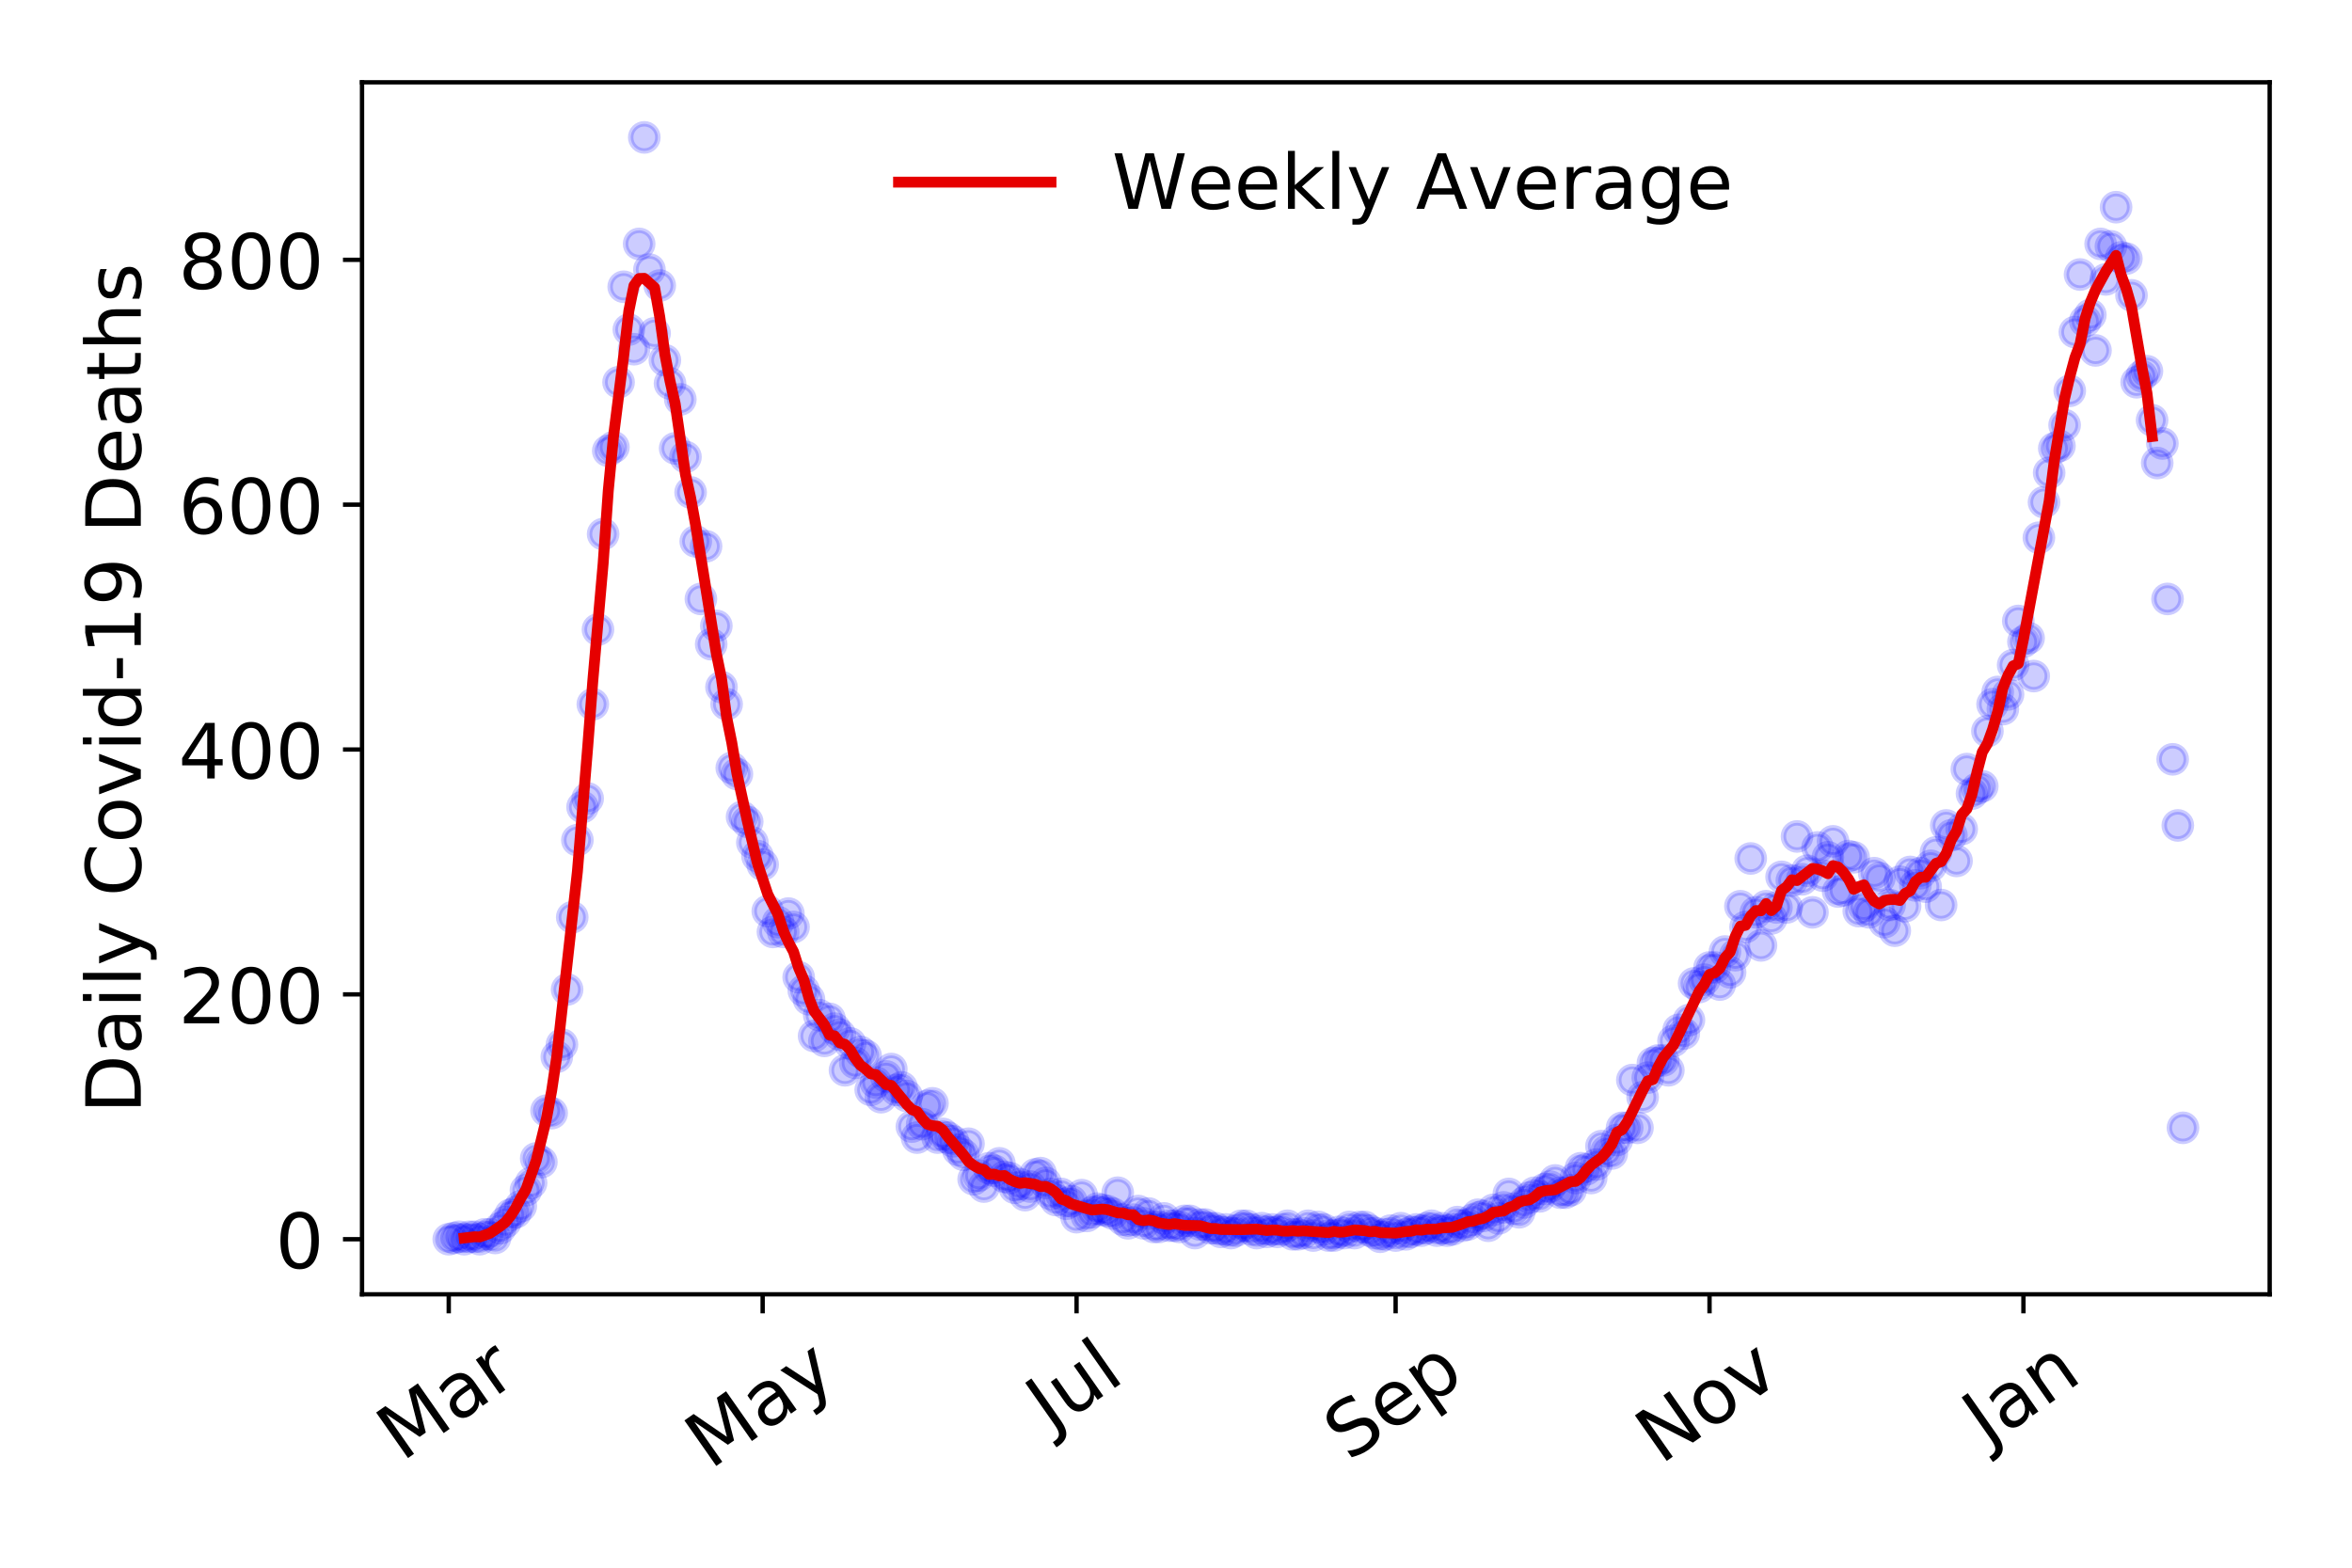 <?xml version="1.0" encoding="utf-8" standalone="no"?>
<!DOCTYPE svg PUBLIC "-//W3C//DTD SVG 1.1//EN"
  "http://www.w3.org/Graphics/SVG/1.1/DTD/svg11.dtd">
<!-- Created with matplotlib (https://matplotlib.org/) -->
<svg height="288pt" version="1.1" viewBox="0 0 432 288" width="432pt" xmlns="http://www.w3.org/2000/svg" xmlns:xlink="http://www.w3.org/1999/xlink">
 <defs>
  <style type="text/css">
*{stroke-linecap:butt;stroke-linejoin:round;}
  </style>
 </defs>
 <g id="figure_1">
  <g id="patch_1">
   <path d="M 0 288 
L 432 288 
L 432 0 
L 0 0 
z
" style="fill:#ffffff;"/>
  </g>
  <g id="axes_1">
   <g id="patch_2">
    <path d="M 66.495 237.778 
L 416.88 237.778 
L 416.88 15.12 
L 66.495 15.12 
z
" style="fill:#ffffff;"/>
   </g>
   <g id="matplotlib.axis_1">
    <g id="xtick_1">
     <g id="line2d_1">
      <defs>
       <path d="M 0 0 
L 0 3.5 
" id="m1d65d6bbfc" style="stroke:#000000;stroke-width:0.8;"/>
      </defs>
      <g>
       <use style="stroke:#000000;stroke-width:0.8;" x="82.422" xlink:href="#m1d65d6bbfc" y="237.778"/>
      </g>
     </g>
     <g id="text_1">
      <!-- Mar -->
      <defs>
       <path d="M 9.812 72.906 
L 24.516 72.906 
L 43.109 23.297 
L 61.812 72.906 
L 76.516 72.906 
L 76.516 0 
L 66.891 0 
L 66.891 64.016 
L 48.094 14.016 
L 38.188 14.016 
L 19.391 64.016 
L 19.391 0 
L 9.812 0 
z
" id="DejaVuSans-77"/>
       <path d="M 34.281 27.484 
Q 23.391 27.484 19.188 25 
Q 14.984 22.516 14.984 16.5 
Q 14.984 11.719 18.141 8.906 
Q 21.297 6.109 26.703 6.109 
Q 34.188 6.109 38.703 11.406 
Q 43.219 16.703 43.219 25.484 
L 43.219 27.484 
z
M 52.203 31.203 
L 52.203 0 
L 43.219 0 
L 43.219 8.297 
Q 40.141 3.328 35.547 0.953 
Q 30.953 -1.422 24.312 -1.422 
Q 15.922 -1.422 10.953 3.297 
Q 6 8.016 6 15.922 
Q 6 25.141 12.172 29.828 
Q 18.359 34.516 30.609 34.516 
L 43.219 34.516 
L 43.219 35.406 
Q 43.219 41.609 39.141 45 
Q 35.062 48.391 27.688 48.391 
Q 23 48.391 18.547 47.266 
Q 14.109 46.141 10.016 43.891 
L 10.016 52.203 
Q 14.938 54.109 19.578 55.047 
Q 24.219 56 28.609 56 
Q 40.484 56 46.344 49.844 
Q 52.203 43.703 52.203 31.203 
z
" id="DejaVuSans-97"/>
       <path d="M 41.109 46.297 
Q 39.594 47.172 37.812 47.578 
Q 36.031 48 33.891 48 
Q 26.266 48 22.188 43.047 
Q 18.109 38.094 18.109 28.812 
L 18.109 0 
L 9.078 0 
L 9.078 54.688 
L 18.109 54.688 
L 18.109 46.188 
Q 20.953 51.172 25.484 53.578 
Q 30.031 56 36.531 56 
Q 37.453 56 38.578 55.875 
Q 39.703 55.766 41.062 55.516 
z
" id="DejaVuSans-114"/>
      </defs>
      <g transform="translate(73.819 268.643)rotate(-35)scale(0.14 -0.14)">
       <use xlink:href="#DejaVuSans-77"/>
       <use x="86.279" xlink:href="#DejaVuSans-97"/>
       <use x="147.559" xlink:href="#DejaVuSans-114"/>
      </g>
     </g>
    </g>
    <g id="xtick_2">
     <g id="line2d_2">
      <g>
       <use style="stroke:#000000;stroke-width:0.8;" x="140.079" xlink:href="#m1d65d6bbfc" y="237.778"/>
      </g>
     </g>
     <g id="text_2">
      <!-- May -->
      <defs>
       <path d="M 32.172 -5.078 
Q 28.375 -14.844 24.75 -17.812 
Q 21.141 -20.797 15.094 -20.797 
L 7.906 -20.797 
L 7.906 -13.281 
L 13.188 -13.281 
Q 16.891 -13.281 18.938 -11.516 
Q 21 -9.766 23.484 -3.219 
L 25.094 0.875 
L 2.984 54.688 
L 12.5 54.688 
L 29.594 11.922 
L 46.688 54.688 
L 56.203 54.688 
z
" id="DejaVuSans-121"/>
      </defs>
      <g transform="translate(130.439 270.094)rotate(-35)scale(0.14 -0.14)">
       <use xlink:href="#DejaVuSans-77"/>
       <use x="86.279" xlink:href="#DejaVuSans-97"/>
       <use x="147.559" xlink:href="#DejaVuSans-121"/>
      </g>
     </g>
    </g>
    <g id="xtick_3">
     <g id="line2d_3">
      <g>
       <use style="stroke:#000000;stroke-width:0.8;" x="197.736" xlink:href="#m1d65d6bbfc" y="237.778"/>
      </g>
     </g>
     <g id="text_3">
      <!-- Jul -->
      <defs>
       <path d="M 9.812 72.906 
L 19.672 72.906 
L 19.672 5.078 
Q 19.672 -8.109 14.672 -14.062 
Q 9.672 -20.016 -1.422 -20.016 
L -5.172 -20.016 
L -5.172 -11.719 
L -2.094 -11.719 
Q 4.438 -11.719 7.125 -8.047 
Q 9.812 -4.391 9.812 5.078 
z
" id="DejaVuSans-74"/>
       <path d="M 8.5 21.578 
L 8.5 54.688 
L 17.484 54.688 
L 17.484 21.922 
Q 17.484 14.156 20.5 10.266 
Q 23.531 6.391 29.594 6.391 
Q 36.859 6.391 41.078 11.031 
Q 45.312 15.672 45.312 23.688 
L 45.312 54.688 
L 54.297 54.688 
L 54.297 0 
L 45.312 0 
L 45.312 8.406 
Q 42.047 3.422 37.719 1 
Q 33.406 -1.422 27.688 -1.422 
Q 18.266 -1.422 13.375 4.438 
Q 8.5 10.297 8.5 21.578 
z
M 31.109 56 
z
" id="DejaVuSans-117"/>
       <path d="M 9.422 75.984 
L 18.406 75.984 
L 18.406 0 
L 9.422 0 
z
" id="DejaVuSans-108"/>
      </defs>
      <g transform="translate(193.033 263.181)rotate(-35)scale(0.14 -0.14)">
       <use xlink:href="#DejaVuSans-74"/>
       <use x="29.492" xlink:href="#DejaVuSans-117"/>
       <use x="92.871" xlink:href="#DejaVuSans-108"/>
      </g>
     </g>
    </g>
    <g id="xtick_4">
     <g id="line2d_4">
      <g>
       <use style="stroke:#000000;stroke-width:0.8;" x="256.338" xlink:href="#m1d65d6bbfc" y="237.778"/>
      </g>
     </g>
     <g id="text_4">
      <!-- Sep -->
      <defs>
       <path d="M 53.516 70.516 
L 53.516 60.891 
Q 47.906 63.578 42.922 64.891 
Q 37.938 66.219 33.297 66.219 
Q 25.25 66.219 20.875 63.094 
Q 16.5 59.969 16.5 54.203 
Q 16.5 49.359 19.406 46.891 
Q 22.312 44.438 30.422 42.922 
L 36.375 41.703 
Q 47.406 39.594 52.656 34.297 
Q 57.906 29 57.906 20.125 
Q 57.906 9.516 50.797 4.047 
Q 43.703 -1.422 29.984 -1.422 
Q 24.812 -1.422 18.969 -0.25 
Q 13.141 0.922 6.891 3.219 
L 6.891 13.375 
Q 12.891 10.016 18.656 8.297 
Q 24.422 6.594 29.984 6.594 
Q 38.422 6.594 43.016 9.906 
Q 47.609 13.234 47.609 19.391 
Q 47.609 24.75 44.312 27.781 
Q 41.016 30.812 33.5 32.328 
L 27.484 33.5 
Q 16.453 35.688 11.516 40.375 
Q 6.594 45.062 6.594 53.422 
Q 6.594 63.094 13.406 68.656 
Q 20.219 74.219 32.172 74.219 
Q 37.312 74.219 42.625 73.281 
Q 47.953 72.359 53.516 70.516 
z
" id="DejaVuSans-83"/>
       <path d="M 56.203 29.594 
L 56.203 25.203 
L 14.891 25.203 
Q 15.484 15.922 20.484 11.062 
Q 25.484 6.203 34.422 6.203 
Q 39.594 6.203 44.453 7.469 
Q 49.312 8.734 54.109 11.281 
L 54.109 2.781 
Q 49.266 0.734 44.188 -0.344 
Q 39.109 -1.422 33.891 -1.422 
Q 20.797 -1.422 13.156 6.188 
Q 5.516 13.812 5.516 26.812 
Q 5.516 40.234 12.766 48.109 
Q 20.016 56 32.328 56 
Q 43.359 56 49.781 48.891 
Q 56.203 41.797 56.203 29.594 
z
M 47.219 32.234 
Q 47.125 39.594 43.094 43.984 
Q 39.062 48.391 32.422 48.391 
Q 24.906 48.391 20.391 44.141 
Q 15.875 39.891 15.188 32.172 
z
" id="DejaVuSans-101"/>
       <path d="M 18.109 8.203 
L 18.109 -20.797 
L 9.078 -20.797 
L 9.078 54.688 
L 18.109 54.688 
L 18.109 46.391 
Q 20.953 51.266 25.266 53.625 
Q 29.594 56 35.594 56 
Q 45.562 56 51.781 48.094 
Q 58.016 40.188 58.016 27.297 
Q 58.016 14.406 51.781 6.484 
Q 45.562 -1.422 35.594 -1.422 
Q 29.594 -1.422 25.266 0.953 
Q 20.953 3.328 18.109 8.203 
z
M 48.688 27.297 
Q 48.688 37.203 44.609 42.844 
Q 40.531 48.484 33.406 48.484 
Q 26.266 48.484 22.188 42.844 
Q 18.109 37.203 18.109 27.297 
Q 18.109 17.391 22.188 11.75 
Q 26.266 6.109 33.406 6.109 
Q 40.531 6.109 44.609 11.75 
Q 48.688 17.391 48.688 27.297 
z
" id="DejaVuSans-112"/>
      </defs>
      <g transform="translate(247.745 268.629)rotate(-35)scale(0.14 -0.14)">
       <use xlink:href="#DejaVuSans-83"/>
       <use x="63.477" xlink:href="#DejaVuSans-101"/>
       <use x="125" xlink:href="#DejaVuSans-112"/>
      </g>
     </g>
    </g>
    <g id="xtick_5">
     <g id="line2d_5">
      <g>
       <use style="stroke:#000000;stroke-width:0.8;" x="313.995" xlink:href="#m1d65d6bbfc" y="237.778"/>
      </g>
     </g>
     <g id="text_5">
      <!-- Nov -->
      <defs>
       <path d="M 9.812 72.906 
L 23.094 72.906 
L 55.422 11.922 
L 55.422 72.906 
L 64.984 72.906 
L 64.984 0 
L 51.703 0 
L 19.391 60.984 
L 19.391 0 
L 9.812 0 
z
" id="DejaVuSans-78"/>
       <path d="M 30.609 48.391 
Q 23.391 48.391 19.188 42.75 
Q 14.984 37.109 14.984 27.297 
Q 14.984 17.484 19.156 11.844 
Q 23.344 6.203 30.609 6.203 
Q 37.797 6.203 41.984 11.859 
Q 46.188 17.531 46.188 27.297 
Q 46.188 37.016 41.984 42.703 
Q 37.797 48.391 30.609 48.391 
z
M 30.609 56 
Q 42.328 56 49.016 48.375 
Q 55.719 40.766 55.719 27.297 
Q 55.719 13.875 49.016 6.219 
Q 42.328 -1.422 30.609 -1.422 
Q 18.844 -1.422 12.172 6.219 
Q 5.516 13.875 5.516 27.297 
Q 5.516 40.766 12.172 48.375 
Q 18.844 56 30.609 56 
z
" id="DejaVuSans-111"/>
       <path d="M 2.984 54.688 
L 12.5 54.688 
L 29.594 8.797 
L 46.688 54.688 
L 56.203 54.688 
L 35.688 0 
L 23.484 0 
z
" id="DejaVuSans-118"/>
      </defs>
      <g transform="translate(305.019 269.166)rotate(-35)scale(0.14 -0.14)">
       <use xlink:href="#DejaVuSans-78"/>
       <use x="74.805" xlink:href="#DejaVuSans-111"/>
       <use x="135.986" xlink:href="#DejaVuSans-118"/>
      </g>
     </g>
    </g>
    <g id="xtick_6">
     <g id="line2d_6">
      <g>
       <use style="stroke:#000000;stroke-width:0.8;" x="371.652" xlink:href="#m1d65d6bbfc" y="237.778"/>
      </g>
     </g>
     <g id="text_6">
      <!-- Jan -->
      <defs>
       <path d="M 54.891 33.016 
L 54.891 0 
L 45.906 0 
L 45.906 32.719 
Q 45.906 40.484 42.875 44.328 
Q 39.844 48.188 33.797 48.188 
Q 26.516 48.188 22.312 43.547 
Q 18.109 38.922 18.109 30.906 
L 18.109 0 
L 9.078 0 
L 9.078 54.688 
L 18.109 54.688 
L 18.109 46.188 
Q 21.344 51.125 25.703 53.562 
Q 30.078 56 35.797 56 
Q 45.219 56 50.047 50.172 
Q 54.891 44.344 54.891 33.016 
z
" id="DejaVuSans-110"/>
      </defs>
      <g transform="translate(365.029 265.871)rotate(-35)scale(0.14 -0.14)">
       <use xlink:href="#DejaVuSans-74"/>
       <use x="29.492" xlink:href="#DejaVuSans-97"/>
       <use x="90.771" xlink:href="#DejaVuSans-110"/>
      </g>
     </g>
    </g>
   </g>
   <g id="matplotlib.axis_2">
    <g id="ytick_1">
     <g id="line2d_7">
      <defs>
       <path d="M 0 0 
L -3.5 0 
" id="m1b62c9a313" style="stroke:#000000;stroke-width:0.8;"/>
      </defs>
      <g>
       <use style="stroke:#000000;stroke-width:0.8;" x="66.495" xlink:href="#m1b62c9a313" y="227.657"/>
      </g>
     </g>
     <g id="text_7">
      <!-- 0 -->
      <defs>
       <path d="M 31.781 66.406 
Q 24.172 66.406 20.328 58.906 
Q 16.5 51.422 16.5 36.375 
Q 16.5 21.391 20.328 13.891 
Q 24.172 6.391 31.781 6.391 
Q 39.453 6.391 43.281 13.891 
Q 47.125 21.391 47.125 36.375 
Q 47.125 51.422 43.281 58.906 
Q 39.453 66.406 31.781 66.406 
z
M 31.781 74.219 
Q 44.047 74.219 50.516 64.516 
Q 56.984 54.828 56.984 36.375 
Q 56.984 17.969 50.516 8.266 
Q 44.047 -1.422 31.781 -1.422 
Q 19.531 -1.422 13.062 8.266 
Q 6.594 17.969 6.594 36.375 
Q 6.594 54.828 13.062 64.516 
Q 19.531 74.219 31.781 74.219 
z
" id="DejaVuSans-48"/>
      </defs>
      <g transform="translate(50.587 232.976)scale(0.14 -0.14)">
       <use xlink:href="#DejaVuSans-48"/>
      </g>
     </g>
    </g>
    <g id="ytick_2">
     <g id="line2d_8">
      <g>
       <use style="stroke:#000000;stroke-width:0.8;" x="66.495" xlink:href="#m1b62c9a313" y="182.676"/>
      </g>
     </g>
     <g id="text_8">
      <!-- 200 -->
      <defs>
       <path d="M 19.188 8.297 
L 53.609 8.297 
L 53.609 0 
L 7.328 0 
L 7.328 8.297 
Q 12.938 14.109 22.625 23.891 
Q 32.328 33.688 34.812 36.531 
Q 39.547 41.844 41.422 45.531 
Q 43.312 49.219 43.312 52.781 
Q 43.312 58.594 39.234 62.25 
Q 35.156 65.922 28.609 65.922 
Q 23.969 65.922 18.812 64.312 
Q 13.672 62.703 7.812 59.422 
L 7.812 69.391 
Q 13.766 71.781 18.938 73 
Q 24.125 74.219 28.422 74.219 
Q 39.75 74.219 46.484 68.547 
Q 53.219 62.891 53.219 53.422 
Q 53.219 48.922 51.531 44.891 
Q 49.859 40.875 45.406 35.406 
Q 44.188 33.984 37.641 27.219 
Q 31.109 20.453 19.188 8.297 
z
" id="DejaVuSans-50"/>
      </defs>
      <g transform="translate(32.773 187.995)scale(0.14 -0.14)">
       <use xlink:href="#DejaVuSans-50"/>
       <use x="63.623" xlink:href="#DejaVuSans-48"/>
       <use x="127.246" xlink:href="#DejaVuSans-48"/>
      </g>
     </g>
    </g>
    <g id="ytick_3">
     <g id="line2d_9">
      <g>
       <use style="stroke:#000000;stroke-width:0.8;" x="66.495" xlink:href="#m1b62c9a313" y="137.694"/>
      </g>
     </g>
     <g id="text_9">
      <!-- 400 -->
      <defs>
       <path d="M 37.797 64.312 
L 12.891 25.391 
L 37.797 25.391 
z
M 35.203 72.906 
L 47.609 72.906 
L 47.609 25.391 
L 58.016 25.391 
L 58.016 17.188 
L 47.609 17.188 
L 47.609 0 
L 37.797 0 
L 37.797 17.188 
L 4.891 17.188 
L 4.891 26.703 
z
" id="DejaVuSans-52"/>
      </defs>
      <g transform="translate(32.773 143.013)scale(0.14 -0.14)">
       <use xlink:href="#DejaVuSans-52"/>
       <use x="63.623" xlink:href="#DejaVuSans-48"/>
       <use x="127.246" xlink:href="#DejaVuSans-48"/>
      </g>
     </g>
    </g>
    <g id="ytick_4">
     <g id="line2d_10">
      <g>
       <use style="stroke:#000000;stroke-width:0.8;" x="66.495" xlink:href="#m1b62c9a313" y="92.713"/>
      </g>
     </g>
     <g id="text_10">
      <!-- 600 -->
      <defs>
       <path d="M 33.016 40.375 
Q 26.375 40.375 22.484 35.828 
Q 18.609 31.297 18.609 23.391 
Q 18.609 15.531 22.484 10.953 
Q 26.375 6.391 33.016 6.391 
Q 39.656 6.391 43.531 10.953 
Q 47.406 15.531 47.406 23.391 
Q 47.406 31.297 43.531 35.828 
Q 39.656 40.375 33.016 40.375 
z
M 52.594 71.297 
L 52.594 62.312 
Q 48.875 64.062 45.094 64.984 
Q 41.312 65.922 37.594 65.922 
Q 27.828 65.922 22.672 59.328 
Q 17.531 52.734 16.797 39.406 
Q 19.672 43.656 24.016 45.922 
Q 28.375 48.188 33.594 48.188 
Q 44.578 48.188 50.953 41.516 
Q 57.328 34.859 57.328 23.391 
Q 57.328 12.156 50.688 5.359 
Q 44.047 -1.422 33.016 -1.422 
Q 20.359 -1.422 13.672 8.266 
Q 6.984 17.969 6.984 36.375 
Q 6.984 53.656 15.188 63.938 
Q 23.391 74.219 37.203 74.219 
Q 40.922 74.219 44.703 73.484 
Q 48.484 72.75 52.594 71.297 
z
" id="DejaVuSans-54"/>
      </defs>
      <g transform="translate(32.773 98.032)scale(0.14 -0.14)">
       <use xlink:href="#DejaVuSans-54"/>
       <use x="63.623" xlink:href="#DejaVuSans-48"/>
       <use x="127.246" xlink:href="#DejaVuSans-48"/>
      </g>
     </g>
    </g>
    <g id="ytick_5">
     <g id="line2d_11">
      <g>
       <use style="stroke:#000000;stroke-width:0.8;" x="66.495" xlink:href="#m1b62c9a313" y="47.732"/>
      </g>
     </g>
     <g id="text_11">
      <!-- 800 -->
      <defs>
       <path d="M 31.781 34.625 
Q 24.75 34.625 20.719 30.859 
Q 16.703 27.094 16.703 20.516 
Q 16.703 13.922 20.719 10.156 
Q 24.75 6.391 31.781 6.391 
Q 38.812 6.391 42.859 10.172 
Q 46.922 13.969 46.922 20.516 
Q 46.922 27.094 42.891 30.859 
Q 38.875 34.625 31.781 34.625 
z
M 21.922 38.812 
Q 15.578 40.375 12.031 44.719 
Q 8.5 49.078 8.5 55.328 
Q 8.5 64.062 14.719 69.141 
Q 20.953 74.219 31.781 74.219 
Q 42.672 74.219 48.875 69.141 
Q 55.078 64.062 55.078 55.328 
Q 55.078 49.078 51.531 44.719 
Q 48 40.375 41.703 38.812 
Q 48.828 37.156 52.797 32.312 
Q 56.781 27.484 56.781 20.516 
Q 56.781 9.906 50.312 4.234 
Q 43.844 -1.422 31.781 -1.422 
Q 19.734 -1.422 13.25 4.234 
Q 6.781 9.906 6.781 20.516 
Q 6.781 27.484 10.781 32.312 
Q 14.797 37.156 21.922 38.812 
z
M 18.312 54.391 
Q 18.312 48.734 21.844 45.562 
Q 25.391 42.391 31.781 42.391 
Q 38.141 42.391 41.719 45.562 
Q 45.312 48.734 45.312 54.391 
Q 45.312 60.062 41.719 63.234 
Q 38.141 66.406 31.781 66.406 
Q 25.391 66.406 21.844 63.234 
Q 18.312 60.062 18.312 54.391 
z
" id="DejaVuSans-56"/>
      </defs>
      <g transform="translate(32.773 53.05)scale(0.14 -0.14)">
       <use xlink:href="#DejaVuSans-56"/>
       <use x="63.623" xlink:href="#DejaVuSans-48"/>
       <use x="127.246" xlink:href="#DejaVuSans-48"/>
      </g>
     </g>
    </g>
    <g id="text_12">
     <!-- Daily Covid-19 Deaths -->
     <defs>
      <path d="M 19.672 64.797 
L 19.672 8.109 
L 31.594 8.109 
Q 46.688 8.109 53.688 14.938 
Q 60.688 21.781 60.688 36.531 
Q 60.688 51.172 53.688 57.984 
Q 46.688 64.797 31.594 64.797 
z
M 9.812 72.906 
L 30.078 72.906 
Q 51.266 72.906 61.172 64.094 
Q 71.094 55.281 71.094 36.531 
Q 71.094 17.672 61.125 8.828 
Q 51.172 0 30.078 0 
L 9.812 0 
z
" id="DejaVuSans-68"/>
      <path d="M 9.422 54.688 
L 18.406 54.688 
L 18.406 0 
L 9.422 0 
z
M 9.422 75.984 
L 18.406 75.984 
L 18.406 64.594 
L 9.422 64.594 
z
" id="DejaVuSans-105"/>
      <path id="DejaVuSans-32"/>
      <path d="M 64.406 67.281 
L 64.406 56.891 
Q 59.422 61.531 53.781 63.812 
Q 48.141 66.109 41.797 66.109 
Q 29.297 66.109 22.656 58.469 
Q 16.016 50.828 16.016 36.375 
Q 16.016 21.969 22.656 14.328 
Q 29.297 6.688 41.797 6.688 
Q 48.141 6.688 53.781 8.984 
Q 59.422 11.281 64.406 15.922 
L 64.406 5.609 
Q 59.234 2.094 53.438 0.328 
Q 47.656 -1.422 41.219 -1.422 
Q 24.656 -1.422 15.125 8.703 
Q 5.609 18.844 5.609 36.375 
Q 5.609 53.953 15.125 64.078 
Q 24.656 74.219 41.219 74.219 
Q 47.75 74.219 53.531 72.484 
Q 59.328 70.75 64.406 67.281 
z
" id="DejaVuSans-67"/>
      <path d="M 45.406 46.391 
L 45.406 75.984 
L 54.391 75.984 
L 54.391 0 
L 45.406 0 
L 45.406 8.203 
Q 42.578 3.328 38.25 0.953 
Q 33.938 -1.422 27.875 -1.422 
Q 17.969 -1.422 11.734 6.484 
Q 5.516 14.406 5.516 27.297 
Q 5.516 40.188 11.734 48.094 
Q 17.969 56 27.875 56 
Q 33.938 56 38.25 53.625 
Q 42.578 51.266 45.406 46.391 
z
M 14.797 27.297 
Q 14.797 17.391 18.875 11.75 
Q 22.953 6.109 30.078 6.109 
Q 37.203 6.109 41.297 11.75 
Q 45.406 17.391 45.406 27.297 
Q 45.406 37.203 41.297 42.844 
Q 37.203 48.484 30.078 48.484 
Q 22.953 48.484 18.875 42.844 
Q 14.797 37.203 14.797 27.297 
z
" id="DejaVuSans-100"/>
      <path d="M 4.891 31.391 
L 31.203 31.391 
L 31.203 23.391 
L 4.891 23.391 
z
" id="DejaVuSans-45"/>
      <path d="M 12.406 8.297 
L 28.516 8.297 
L 28.516 63.922 
L 10.984 60.406 
L 10.984 69.391 
L 28.422 72.906 
L 38.281 72.906 
L 38.281 8.297 
L 54.391 8.297 
L 54.391 0 
L 12.406 0 
z
" id="DejaVuSans-49"/>
      <path d="M 10.984 1.516 
L 10.984 10.5 
Q 14.703 8.734 18.5 7.812 
Q 22.312 6.891 25.984 6.891 
Q 35.75 6.891 40.891 13.453 
Q 46.047 20.016 46.781 33.406 
Q 43.953 29.203 39.594 26.953 
Q 35.25 24.703 29.984 24.703 
Q 19.047 24.703 12.672 31.312 
Q 6.297 37.938 6.297 49.422 
Q 6.297 60.641 12.938 67.422 
Q 19.578 74.219 30.609 74.219 
Q 43.266 74.219 49.922 64.516 
Q 56.594 54.828 56.594 36.375 
Q 56.594 19.141 48.406 8.859 
Q 40.234 -1.422 26.422 -1.422 
Q 22.703 -1.422 18.891 -0.688 
Q 15.094 0.047 10.984 1.516 
z
M 30.609 32.422 
Q 37.25 32.422 41.125 36.953 
Q 45.016 41.5 45.016 49.422 
Q 45.016 57.281 41.125 61.844 
Q 37.25 66.406 30.609 66.406 
Q 23.969 66.406 20.094 61.844 
Q 16.219 57.281 16.219 49.422 
Q 16.219 41.5 20.094 36.953 
Q 23.969 32.422 30.609 32.422 
z
" id="DejaVuSans-57"/>
      <path d="M 18.312 70.219 
L 18.312 54.688 
L 36.812 54.688 
L 36.812 47.703 
L 18.312 47.703 
L 18.312 18.016 
Q 18.312 11.328 20.141 9.422 
Q 21.969 7.516 27.594 7.516 
L 36.812 7.516 
L 36.812 0 
L 27.594 0 
Q 17.188 0 13.234 3.875 
Q 9.281 7.766 9.281 18.016 
L 9.281 47.703 
L 2.688 47.703 
L 2.688 54.688 
L 9.281 54.688 
L 9.281 70.219 
z
" id="DejaVuSans-116"/>
      <path d="M 54.891 33.016 
L 54.891 0 
L 45.906 0 
L 45.906 32.719 
Q 45.906 40.484 42.875 44.328 
Q 39.844 48.188 33.797 48.188 
Q 26.516 48.188 22.312 43.547 
Q 18.109 38.922 18.109 30.906 
L 18.109 0 
L 9.078 0 
L 9.078 75.984 
L 18.109 75.984 
L 18.109 46.188 
Q 21.344 51.125 25.703 53.562 
Q 30.078 56 35.797 56 
Q 45.219 56 50.047 50.172 
Q 54.891 44.344 54.891 33.016 
z
" id="DejaVuSans-104"/>
      <path d="M 44.281 53.078 
L 44.281 44.578 
Q 40.484 46.531 36.375 47.5 
Q 32.281 48.484 27.875 48.484 
Q 21.188 48.484 17.844 46.438 
Q 14.5 44.391 14.5 40.281 
Q 14.5 37.156 16.891 35.375 
Q 19.281 33.594 26.516 31.984 
L 29.594 31.297 
Q 39.156 29.25 43.188 25.516 
Q 47.219 21.781 47.219 15.094 
Q 47.219 7.469 41.188 3.016 
Q 35.156 -1.422 24.609 -1.422 
Q 20.219 -1.422 15.453 -0.562 
Q 10.688 0.297 5.422 2 
L 5.422 11.281 
Q 10.406 8.688 15.234 7.391 
Q 20.062 6.109 24.812 6.109 
Q 31.156 6.109 34.562 8.281 
Q 37.984 10.453 37.984 14.406 
Q 37.984 18.062 35.516 20.016 
Q 33.062 21.969 24.703 23.781 
L 21.578 24.516 
Q 13.234 26.266 9.516 29.906 
Q 5.812 33.547 5.812 39.891 
Q 5.812 47.609 11.281 51.797 
Q 16.75 56 26.812 56 
Q 31.781 56 36.172 55.266 
Q 40.578 54.547 44.281 53.078 
z
" id="DejaVuSans-115"/>
     </defs>
     <g transform="translate(25.861 204.56)rotate(-90)scale(0.14 -0.14)">
      <use xlink:href="#DejaVuSans-68"/>
      <use x="77.002" xlink:href="#DejaVuSans-97"/>
      <use x="138.281" xlink:href="#DejaVuSans-105"/>
      <use x="166.064" xlink:href="#DejaVuSans-108"/>
      <use x="193.848" xlink:href="#DejaVuSans-121"/>
      <use x="253.027" xlink:href="#DejaVuSans-32"/>
      <use x="284.814" xlink:href="#DejaVuSans-67"/>
      <use x="354.639" xlink:href="#DejaVuSans-111"/>
      <use x="415.82" xlink:href="#DejaVuSans-118"/>
      <use x="475" xlink:href="#DejaVuSans-105"/>
      <use x="502.783" xlink:href="#DejaVuSans-100"/>
      <use x="566.26" xlink:href="#DejaVuSans-45"/>
      <use x="602.344" xlink:href="#DejaVuSans-49"/>
      <use x="665.967" xlink:href="#DejaVuSans-57"/>
      <use x="729.59" xlink:href="#DejaVuSans-32"/>
      <use x="761.377" xlink:href="#DejaVuSans-68"/>
      <use x="838.379" xlink:href="#DejaVuSans-101"/>
      <use x="899.902" xlink:href="#DejaVuSans-97"/>
      <use x="961.182" xlink:href="#DejaVuSans-116"/>
      <use x="1000.391" xlink:href="#DejaVuSans-104"/>
      <use x="1063.77" xlink:href="#DejaVuSans-115"/>
     </g>
    </g>
   </g>
   <g id="line2d_12">
    <defs>
     <path d="M 0 2.5 
C 0.663 2.5 1.299 2.237 1.768 1.768 
C 2.237 1.299 2.5 0.663 2.5 0 
C 2.5 -0.663 2.237 -1.299 1.768 -1.768 
C 1.299 -2.237 0.663 -2.5 0 -2.5 
C -0.663 -2.5 -1.299 -2.237 -1.768 -1.768 
C -2.237 -1.299 -2.5 -0.663 -2.5 0 
C -2.5 0.663 -2.237 1.299 -1.768 1.768 
C -1.299 2.237 -0.663 2.5 0 2.5 
z
" id="m0426843829" style="stroke:#0000ff;stroke-opacity:0.2;"/>
    </defs>
    <g clip-path="url(#pbf62094059)">
     <use style="fill:#0000ff;fill-opacity:0.2;stroke:#0000ff;stroke-opacity:0.2;" x="82.422" xlink:href="#m0426843829" y="227.657"/>
     <use style="fill:#0000ff;fill-opacity:0.2;stroke:#0000ff;stroke-opacity:0.2;" x="83.367" xlink:href="#m0426843829" y="227.432"/>
     <use style="fill:#0000ff;fill-opacity:0.2;stroke:#0000ff;stroke-opacity:0.2;" x="84.312" xlink:href="#m0426843829" y="227.208"/>
     <use style="fill:#0000ff;fill-opacity:0.2;stroke:#0000ff;stroke-opacity:0.2;" x="85.257" xlink:href="#m0426843829" y="227.657"/>
     <use style="fill:#0000ff;fill-opacity:0.2;stroke:#0000ff;stroke-opacity:0.2;" x="86.202" xlink:href="#m0426843829" y="227.208"/>
     <use style="fill:#0000ff;fill-opacity:0.2;stroke:#0000ff;stroke-opacity:0.2;" x="87.148" xlink:href="#m0426843829" y="227.208"/>
     <use style="fill:#0000ff;fill-opacity:0.2;stroke:#0000ff;stroke-opacity:0.2;" x="88.093" xlink:href="#m0426843829" y="227.657"/>
     <use style="fill:#0000ff;fill-opacity:0.2;stroke:#0000ff;stroke-opacity:0.2;" x="89.038" xlink:href="#m0426843829" y="226.758"/>
     <use style="fill:#0000ff;fill-opacity:0.2;stroke:#0000ff;stroke-opacity:0.2;" x="89.983" xlink:href="#m0426843829" y="226.758"/>
     <use style="fill:#0000ff;fill-opacity:0.2;stroke:#0000ff;stroke-opacity:0.2;" x="90.928" xlink:href="#m0426843829" y="227.432"/>
     <use style="fill:#0000ff;fill-opacity:0.2;stroke:#0000ff;stroke-opacity:0.2;" x="91.874" xlink:href="#m0426843829" y="225.633"/>
     <use style="fill:#0000ff;fill-opacity:0.2;stroke:#0000ff;stroke-opacity:0.2;" x="92.819" xlink:href="#m0426843829" y="224.509"/>
     <use style="fill:#0000ff;fill-opacity:0.2;stroke:#0000ff;stroke-opacity:0.2;" x="93.764" xlink:href="#m0426843829" y="223.159"/>
     <use style="fill:#0000ff;fill-opacity:0.2;stroke:#0000ff;stroke-opacity:0.2;" x="94.709" xlink:href="#m0426843829" y="222.709"/>
     <use style="fill:#0000ff;fill-opacity:0.2;stroke:#0000ff;stroke-opacity:0.2;" x="95.654" xlink:href="#m0426843829" y="221.585"/>
     <use style="fill:#0000ff;fill-opacity:0.2;stroke:#0000ff;stroke-opacity:0.2;" x="96.6" xlink:href="#m0426843829" y="218.661"/>
     <use style="fill:#0000ff;fill-opacity:0.2;stroke:#0000ff;stroke-opacity:0.2;" x="97.545" xlink:href="#m0426843829" y="217.312"/>
     <use style="fill:#0000ff;fill-opacity:0.2;stroke:#0000ff;stroke-opacity:0.2;" x="98.49" xlink:href="#m0426843829" y="212.813"/>
     <use style="fill:#0000ff;fill-opacity:0.2;stroke:#0000ff;stroke-opacity:0.2;" x="99.435" xlink:href="#m0426843829" y="213.488"/>
     <use style="fill:#0000ff;fill-opacity:0.2;stroke:#0000ff;stroke-opacity:0.2;" x="100.38" xlink:href="#m0426843829" y="204.042"/>
     <use style="fill:#0000ff;fill-opacity:0.2;stroke:#0000ff;stroke-opacity:0.2;" x="101.326" xlink:href="#m0426843829" y="204.492"/>
     <use style="fill:#0000ff;fill-opacity:0.2;stroke:#0000ff;stroke-opacity:0.2;" x="102.271" xlink:href="#m0426843829" y="194.146"/>
     <use style="fill:#0000ff;fill-opacity:0.2;stroke:#0000ff;stroke-opacity:0.2;" x="103.216" xlink:href="#m0426843829" y="191.897"/>
     <use style="fill:#0000ff;fill-opacity:0.2;stroke:#0000ff;stroke-opacity:0.2;" x="104.161" xlink:href="#m0426843829" y="181.776"/>
     <use style="fill:#0000ff;fill-opacity:0.2;stroke:#0000ff;stroke-opacity:0.2;" x="105.106" xlink:href="#m0426843829" y="168.507"/>
     <use style="fill:#0000ff;fill-opacity:0.2;stroke:#0000ff;stroke-opacity:0.2;" x="106.052" xlink:href="#m0426843829" y="154.338"/>
     <use style="fill:#0000ff;fill-opacity:0.2;stroke:#0000ff;stroke-opacity:0.2;" x="106.997" xlink:href="#m0426843829" y="148.265"/>
     <use style="fill:#0000ff;fill-opacity:0.2;stroke:#0000ff;stroke-opacity:0.2;" x="107.942" xlink:href="#m0426843829" y="146.691"/>
     <use style="fill:#0000ff;fill-opacity:0.2;stroke:#0000ff;stroke-opacity:0.2;" x="108.887" xlink:href="#m0426843829" y="129.373"/>
     <use style="fill:#0000ff;fill-opacity:0.2;stroke:#0000ff;stroke-opacity:0.2;" x="109.832" xlink:href="#m0426843829" y="115.654"/>
     <use style="fill:#0000ff;fill-opacity:0.2;stroke:#0000ff;stroke-opacity:0.2;" x="110.778" xlink:href="#m0426843829" y="98.111"/>
     <use style="fill:#0000ff;fill-opacity:0.2;stroke:#0000ff;stroke-opacity:0.2;" x="111.723" xlink:href="#m0426843829" y="82.817"/>
     <use style="fill:#0000ff;fill-opacity:0.2;stroke:#0000ff;stroke-opacity:0.2;" x="112.668" xlink:href="#m0426843829" y="82.142"/>
     <use style="fill:#0000ff;fill-opacity:0.2;stroke:#0000ff;stroke-opacity:0.2;" x="113.613" xlink:href="#m0426843829" y="70.222"/>
     <use style="fill:#0000ff;fill-opacity:0.2;stroke:#0000ff;stroke-opacity:0.2;" x="114.558" xlink:href="#m0426843829" y="52.68"/>
     <use style="fill:#0000ff;fill-opacity:0.2;stroke:#0000ff;stroke-opacity:0.2;" x="115.504" xlink:href="#m0426843829" y="60.551"/>
     <use style="fill:#0000ff;fill-opacity:0.2;stroke:#0000ff;stroke-opacity:0.2;" x="116.449" xlink:href="#m0426843829" y="64.15"/>
     <use style="fill:#0000ff;fill-opacity:0.2;stroke:#0000ff;stroke-opacity:0.2;" x="117.394" xlink:href="#m0426843829" y="44.808"/>
     <use style="fill:#0000ff;fill-opacity:0.2;stroke:#0000ff;stroke-opacity:0.2;" x="118.339" xlink:href="#m0426843829" y="25.241"/>
     <use style="fill:#0000ff;fill-opacity:0.2;stroke:#0000ff;stroke-opacity:0.2;" x="119.284" xlink:href="#m0426843829" y="49.531"/>
     <use style="fill:#0000ff;fill-opacity:0.2;stroke:#0000ff;stroke-opacity:0.2;" x="120.23" xlink:href="#m0426843829" y="61.226"/>
     <use style="fill:#0000ff;fill-opacity:0.2;stroke:#0000ff;stroke-opacity:0.2;" x="121.175" xlink:href="#m0426843829" y="52.455"/>
     <use style="fill:#0000ff;fill-opacity:0.2;stroke:#0000ff;stroke-opacity:0.2;" x="122.12" xlink:href="#m0426843829" y="66.174"/>
     <use style="fill:#0000ff;fill-opacity:0.2;stroke:#0000ff;stroke-opacity:0.2;" x="123.065" xlink:href="#m0426843829" y="70.447"/>
     <use style="fill:#0000ff;fill-opacity:0.2;stroke:#0000ff;stroke-opacity:0.2;" x="124.01" xlink:href="#m0426843829" y="82.367"/>
     <use style="fill:#0000ff;fill-opacity:0.2;stroke:#0000ff;stroke-opacity:0.2;" x="124.956" xlink:href="#m0426843829" y="73.371"/>
     <use style="fill:#0000ff;fill-opacity:0.2;stroke:#0000ff;stroke-opacity:0.2;" x="125.901" xlink:href="#m0426843829" y="83.942"/>
     <use style="fill:#0000ff;fill-opacity:0.2;stroke:#0000ff;stroke-opacity:0.2;" x="126.846" xlink:href="#m0426843829" y="90.464"/>
     <use style="fill:#0000ff;fill-opacity:0.2;stroke:#0000ff;stroke-opacity:0.2;" x="127.791" xlink:href="#m0426843829" y="99.46"/>
     <use style="fill:#0000ff;fill-opacity:0.2;stroke:#0000ff;stroke-opacity:0.2;" x="128.736" xlink:href="#m0426843829" y="110.031"/>
     <use style="fill:#0000ff;fill-opacity:0.2;stroke:#0000ff;stroke-opacity:0.2;" x="129.682" xlink:href="#m0426843829" y="100.36"/>
     <use style="fill:#0000ff;fill-opacity:0.2;stroke:#0000ff;stroke-opacity:0.2;" x="130.627" xlink:href="#m0426843829" y="118.352"/>
     <use style="fill:#0000ff;fill-opacity:0.2;stroke:#0000ff;stroke-opacity:0.2;" x="131.572" xlink:href="#m0426843829" y="114.979"/>
     <use style="fill:#0000ff;fill-opacity:0.2;stroke:#0000ff;stroke-opacity:0.2;" x="132.517" xlink:href="#m0426843829" y="126.224"/>
     <use style="fill:#0000ff;fill-opacity:0.2;stroke:#0000ff;stroke-opacity:0.2;" x="133.462" xlink:href="#m0426843829" y="129.373"/>
     <use style="fill:#0000ff;fill-opacity:0.2;stroke:#0000ff;stroke-opacity:0.2;" x="134.407" xlink:href="#m0426843829" y="141.068"/>
     <use style="fill:#0000ff;fill-opacity:0.2;stroke:#0000ff;stroke-opacity:0.2;" x="135.353" xlink:href="#m0426843829" y="142.193"/>
     <use style="fill:#0000ff;fill-opacity:0.2;stroke:#0000ff;stroke-opacity:0.2;" x="136.298" xlink:href="#m0426843829" y="150.064"/>
     <use style="fill:#0000ff;fill-opacity:0.2;stroke:#0000ff;stroke-opacity:0.2;" x="137.243" xlink:href="#m0426843829" y="150.964"/>
     <use style="fill:#0000ff;fill-opacity:0.2;stroke:#0000ff;stroke-opacity:0.2;" x="138.188" xlink:href="#m0426843829" y="154.787"/>
     <use style="fill:#0000ff;fill-opacity:0.2;stroke:#0000ff;stroke-opacity:0.2;" x="139.133" xlink:href="#m0426843829" y="157.261"/>
     <use style="fill:#0000ff;fill-opacity:0.2;stroke:#0000ff;stroke-opacity:0.2;" x="140.079" xlink:href="#m0426843829" y="158.836"/>
     <use style="fill:#0000ff;fill-opacity:0.2;stroke:#0000ff;stroke-opacity:0.2;" x="141.024" xlink:href="#m0426843829" y="167.382"/>
     <use style="fill:#0000ff;fill-opacity:0.2;stroke:#0000ff;stroke-opacity:0.2;" x="141.969" xlink:href="#m0426843829" y="171.206"/>
     <use style="fill:#0000ff;fill-opacity:0.2;stroke:#0000ff;stroke-opacity:0.2;" x="142.914" xlink:href="#m0426843829" y="169.406"/>
     <use style="fill:#0000ff;fill-opacity:0.2;stroke:#0000ff;stroke-opacity:0.2;" x="143.859" xlink:href="#m0426843829" y="171.206"/>
     <use style="fill:#0000ff;fill-opacity:0.2;stroke:#0000ff;stroke-opacity:0.2;" x="144.805" xlink:href="#m0426843829" y="167.832"/>
     <use style="fill:#0000ff;fill-opacity:0.2;stroke:#0000ff;stroke-opacity:0.2;" x="145.75" xlink:href="#m0426843829" y="170.306"/>
     <use style="fill:#0000ff;fill-opacity:0.2;stroke:#0000ff;stroke-opacity:0.2;" x="146.695" xlink:href="#m0426843829" y="179.527"/>
     <use style="fill:#0000ff;fill-opacity:0.2;stroke:#0000ff;stroke-opacity:0.2;" x="147.64" xlink:href="#m0426843829" y="182.001"/>
     <use style="fill:#0000ff;fill-opacity:0.2;stroke:#0000ff;stroke-opacity:0.2;" x="148.585" xlink:href="#m0426843829" y="183.576"/>
     <use style="fill:#0000ff;fill-opacity:0.2;stroke:#0000ff;stroke-opacity:0.2;" x="149.531" xlink:href="#m0426843829" y="190.323"/>
     <use style="fill:#0000ff;fill-opacity:0.2;stroke:#0000ff;stroke-opacity:0.2;" x="150.476" xlink:href="#m0426843829" y="186.499"/>
     <use style="fill:#0000ff;fill-opacity:0.2;stroke:#0000ff;stroke-opacity:0.2;" x="151.421" xlink:href="#m0426843829" y="191.222"/>
     <use style="fill:#0000ff;fill-opacity:0.2;stroke:#0000ff;stroke-opacity:0.2;" x="152.366" xlink:href="#m0426843829" y="187.174"/>
     <use style="fill:#0000ff;fill-opacity:0.2;stroke:#0000ff;stroke-opacity:0.2;" x="153.311" xlink:href="#m0426843829" y="188.973"/>
     <use style="fill:#0000ff;fill-opacity:0.2;stroke:#0000ff;stroke-opacity:0.2;" x="154.257" xlink:href="#m0426843829" y="190.098"/>
     <use style="fill:#0000ff;fill-opacity:0.2;stroke:#0000ff;stroke-opacity:0.2;" x="155.202" xlink:href="#m0426843829" y="196.62"/>
     <use style="fill:#0000ff;fill-opacity:0.2;stroke:#0000ff;stroke-opacity:0.2;" x="156.147" xlink:href="#m0426843829" y="191.672"/>
     <use style="fill:#0000ff;fill-opacity:0.2;stroke:#0000ff;stroke-opacity:0.2;" x="157.092" xlink:href="#m0426843829" y="195.271"/>
     <use style="fill:#0000ff;fill-opacity:0.2;stroke:#0000ff;stroke-opacity:0.2;" x="158.037" xlink:href="#m0426843829" y="193.247"/>
     <use style="fill:#0000ff;fill-opacity:0.2;stroke:#0000ff;stroke-opacity:0.2;" x="158.983" xlink:href="#m0426843829" y="193.921"/>
     <use style="fill:#0000ff;fill-opacity:0.2;stroke:#0000ff;stroke-opacity:0.2;" x="159.928" xlink:href="#m0426843829" y="200.219"/>
     <use style="fill:#0000ff;fill-opacity:0.2;stroke:#0000ff;stroke-opacity:0.2;" x="160.873" xlink:href="#m0426843829" y="198.869"/>
     <use style="fill:#0000ff;fill-opacity:0.2;stroke:#0000ff;stroke-opacity:0.2;" x="161.818" xlink:href="#m0426843829" y="201.568"/>
     <use style="fill:#0000ff;fill-opacity:0.2;stroke:#0000ff;stroke-opacity:0.2;" x="162.763" xlink:href="#m0426843829" y="197.745"/>
     <use style="fill:#0000ff;fill-opacity:0.2;stroke:#0000ff;stroke-opacity:0.2;" x="163.709" xlink:href="#m0426843829" y="196.395"/>
     <use style="fill:#0000ff;fill-opacity:0.2;stroke:#0000ff;stroke-opacity:0.2;" x="164.654" xlink:href="#m0426843829" y="200.219"/>
     <use style="fill:#0000ff;fill-opacity:0.2;stroke:#0000ff;stroke-opacity:0.2;" x="165.599" xlink:href="#m0426843829" y="199.769"/>
     <use style="fill:#0000ff;fill-opacity:0.2;stroke:#0000ff;stroke-opacity:0.2;" x="166.544" xlink:href="#m0426843829" y="201.343"/>
     <use style="fill:#0000ff;fill-opacity:0.2;stroke:#0000ff;stroke-opacity:0.2;" x="167.489" xlink:href="#m0426843829" y="206.966"/>
     <use style="fill:#0000ff;fill-opacity:0.2;stroke:#0000ff;stroke-opacity:0.2;" x="168.435" xlink:href="#m0426843829" y="208.99"/>
     <use style="fill:#0000ff;fill-opacity:0.2;stroke:#0000ff;stroke-opacity:0.2;" x="169.38" xlink:href="#m0426843829" y="206.516"/>
     <use style="fill:#0000ff;fill-opacity:0.2;stroke:#0000ff;stroke-opacity:0.2;" x="170.325" xlink:href="#m0426843829" y="203.142"/>
     <use style="fill:#0000ff;fill-opacity:0.2;stroke:#0000ff;stroke-opacity:0.2;" x="171.27" xlink:href="#m0426843829" y="202.693"/>
     <use style="fill:#0000ff;fill-opacity:0.2;stroke:#0000ff;stroke-opacity:0.2;" x="172.215" xlink:href="#m0426843829" y="208.99"/>
     <use style="fill:#0000ff;fill-opacity:0.2;stroke:#0000ff;stroke-opacity:0.2;" x="173.161" xlink:href="#m0426843829" y="208.315"/>
     <use style="fill:#0000ff;fill-opacity:0.2;stroke:#0000ff;stroke-opacity:0.2;" x="174.106" xlink:href="#m0426843829" y="208.99"/>
     <use style="fill:#0000ff;fill-opacity:0.2;stroke:#0000ff;stroke-opacity:0.2;" x="175.051" xlink:href="#m0426843829" y="209.665"/>
     <use style="fill:#0000ff;fill-opacity:0.2;stroke:#0000ff;stroke-opacity:0.2;" x="175.996" xlink:href="#m0426843829" y="211.239"/>
     <use style="fill:#0000ff;fill-opacity:0.2;stroke:#0000ff;stroke-opacity:0.2;" x="176.941" xlink:href="#m0426843829" y="212.139"/>
     <use style="fill:#0000ff;fill-opacity:0.2;stroke:#0000ff;stroke-opacity:0.2;" x="177.887" xlink:href="#m0426843829" y="210.115"/>
     <use style="fill:#0000ff;fill-opacity:0.2;stroke:#0000ff;stroke-opacity:0.2;" x="178.832" xlink:href="#m0426843829" y="216.637"/>
     <use style="fill:#0000ff;fill-opacity:0.2;stroke:#0000ff;stroke-opacity:0.2;" x="179.777" xlink:href="#m0426843829" y="215.962"/>
     <use style="fill:#0000ff;fill-opacity:0.2;stroke:#0000ff;stroke-opacity:0.2;" x="180.722" xlink:href="#m0426843829" y="217.986"/>
     <use style="fill:#0000ff;fill-opacity:0.2;stroke:#0000ff;stroke-opacity:0.2;" x="181.667" xlink:href="#m0426843829" y="214.613"/>
     <use style="fill:#0000ff;fill-opacity:0.2;stroke:#0000ff;stroke-opacity:0.2;" x="182.613" xlink:href="#m0426843829" y="215.063"/>
     <use style="fill:#0000ff;fill-opacity:0.2;stroke:#0000ff;stroke-opacity:0.2;" x="183.558" xlink:href="#m0426843829" y="213.713"/>
     <use style="fill:#0000ff;fill-opacity:0.2;stroke:#0000ff;stroke-opacity:0.2;" x="184.503" xlink:href="#m0426843829" y="216.187"/>
     <use style="fill:#0000ff;fill-opacity:0.2;stroke:#0000ff;stroke-opacity:0.2;" x="185.448" xlink:href="#m0426843829" y="216.412"/>
     <use style="fill:#0000ff;fill-opacity:0.2;stroke:#0000ff;stroke-opacity:0.2;" x="186.393" xlink:href="#m0426843829" y="218.211"/>
     <use style="fill:#0000ff;fill-opacity:0.2;stroke:#0000ff;stroke-opacity:0.2;" x="187.339" xlink:href="#m0426843829" y="217.537"/>
     <use style="fill:#0000ff;fill-opacity:0.2;stroke:#0000ff;stroke-opacity:0.2;" x="188.284" xlink:href="#m0426843829" y="219.561"/>
     <use style="fill:#0000ff;fill-opacity:0.2;stroke:#0000ff;stroke-opacity:0.2;" x="189.229" xlink:href="#m0426843829" y="217.986"/>
     <use style="fill:#0000ff;fill-opacity:0.2;stroke:#0000ff;stroke-opacity:0.2;" x="190.174" xlink:href="#m0426843829" y="215.737"/>
     <use style="fill:#0000ff;fill-opacity:0.2;stroke:#0000ff;stroke-opacity:0.2;" x="191.119" xlink:href="#m0426843829" y="215.512"/>
     <use style="fill:#0000ff;fill-opacity:0.2;stroke:#0000ff;stroke-opacity:0.2;" x="192.065" xlink:href="#m0426843829" y="217.312"/>
     <use style="fill:#0000ff;fill-opacity:0.2;stroke:#0000ff;stroke-opacity:0.2;" x="193.01" xlink:href="#m0426843829" y="219.336"/>
     <use style="fill:#0000ff;fill-opacity:0.2;stroke:#0000ff;stroke-opacity:0.2;" x="193.955" xlink:href="#m0426843829" y="220.46"/>
     <use style="fill:#0000ff;fill-opacity:0.2;stroke:#0000ff;stroke-opacity:0.2;" x="194.9" xlink:href="#m0426843829" y="219.336"/>
     <use style="fill:#0000ff;fill-opacity:0.2;stroke:#0000ff;stroke-opacity:0.2;" x="195.845" xlink:href="#m0426843829" y="221.135"/>
     <use style="fill:#0000ff;fill-opacity:0.2;stroke:#0000ff;stroke-opacity:0.2;" x="196.791" xlink:href="#m0426843829" y="220.685"/>
     <use style="fill:#0000ff;fill-opacity:0.2;stroke:#0000ff;stroke-opacity:0.2;" x="197.736" xlink:href="#m0426843829" y="223.609"/>
     <use style="fill:#0000ff;fill-opacity:0.2;stroke:#0000ff;stroke-opacity:0.2;" x="198.681" xlink:href="#m0426843829" y="219.561"/>
     <use style="fill:#0000ff;fill-opacity:0.2;stroke:#0000ff;stroke-opacity:0.2;" x="199.626" xlink:href="#m0426843829" y="223.384"/>
     <use style="fill:#0000ff;fill-opacity:0.2;stroke:#0000ff;stroke-opacity:0.2;" x="200.571" xlink:href="#m0426843829" y="222.709"/>
     <use style="fill:#0000ff;fill-opacity:0.2;stroke:#0000ff;stroke-opacity:0.2;" x="201.517" xlink:href="#m0426843829" y="222.035"/>
     <use style="fill:#0000ff;fill-opacity:0.2;stroke:#0000ff;stroke-opacity:0.2;" x="202.462" xlink:href="#m0426843829" y="222.26"/>
     <use style="fill:#0000ff;fill-opacity:0.2;stroke:#0000ff;stroke-opacity:0.2;" x="203.407" xlink:href="#m0426843829" y="222.484"/>
     <use style="fill:#0000ff;fill-opacity:0.2;stroke:#0000ff;stroke-opacity:0.2;" x="204.352" xlink:href="#m0426843829" y="222.934"/>
     <use style="fill:#0000ff;fill-opacity:0.2;stroke:#0000ff;stroke-opacity:0.2;" x="205.297" xlink:href="#m0426843829" y="219.111"/>
     <use style="fill:#0000ff;fill-opacity:0.2;stroke:#0000ff;stroke-opacity:0.2;" x="206.243" xlink:href="#m0426843829" y="224.059"/>
     <use style="fill:#0000ff;fill-opacity:0.2;stroke:#0000ff;stroke-opacity:0.2;" x="207.188" xlink:href="#m0426843829" y="224.734"/>
     <use style="fill:#0000ff;fill-opacity:0.2;stroke:#0000ff;stroke-opacity:0.2;" x="208.133" xlink:href="#m0426843829" y="224.059"/>
     <use style="fill:#0000ff;fill-opacity:0.2;stroke:#0000ff;stroke-opacity:0.2;" x="209.078" xlink:href="#m0426843829" y="222.484"/>
     <use style="fill:#0000ff;fill-opacity:0.2;stroke:#0000ff;stroke-opacity:0.2;" x="210.023" xlink:href="#m0426843829" y="224.734"/>
     <use style="fill:#0000ff;fill-opacity:0.2;stroke:#0000ff;stroke-opacity:0.2;" x="210.969" xlink:href="#m0426843829" y="222.934"/>
     <use style="fill:#0000ff;fill-opacity:0.2;stroke:#0000ff;stroke-opacity:0.2;" x="211.914" xlink:href="#m0426843829" y="225.408"/>
     <use style="fill:#0000ff;fill-opacity:0.2;stroke:#0000ff;stroke-opacity:0.2;" x="212.859" xlink:href="#m0426843829" y="225.408"/>
     <use style="fill:#0000ff;fill-opacity:0.2;stroke:#0000ff;stroke-opacity:0.2;" x="213.804" xlink:href="#m0426843829" y="223.834"/>
     <use style="fill:#0000ff;fill-opacity:0.2;stroke:#0000ff;stroke-opacity:0.2;" x="214.749" xlink:href="#m0426843829" y="225.183"/>
     <use style="fill:#0000ff;fill-opacity:0.2;stroke:#0000ff;stroke-opacity:0.2;" x="215.695" xlink:href="#m0426843829" y="225.183"/>
     <use style="fill:#0000ff;fill-opacity:0.2;stroke:#0000ff;stroke-opacity:0.2;" x="216.64" xlink:href="#m0426843829" y="225.408"/>
     <use style="fill:#0000ff;fill-opacity:0.2;stroke:#0000ff;stroke-opacity:0.2;" x="217.585" xlink:href="#m0426843829" y="224.284"/>
     <use style="fill:#0000ff;fill-opacity:0.2;stroke:#0000ff;stroke-opacity:0.2;" x="218.53" xlink:href="#m0426843829" y="224.284"/>
     <use style="fill:#0000ff;fill-opacity:0.2;stroke:#0000ff;stroke-opacity:0.2;" x="219.475" xlink:href="#m0426843829" y="226.533"/>
     <use style="fill:#0000ff;fill-opacity:0.2;stroke:#0000ff;stroke-opacity:0.2;" x="220.421" xlink:href="#m0426843829" y="224.958"/>
     <use style="fill:#0000ff;fill-opacity:0.2;stroke:#0000ff;stroke-opacity:0.2;" x="221.366" xlink:href="#m0426843829" y="224.958"/>
     <use style="fill:#0000ff;fill-opacity:0.2;stroke:#0000ff;stroke-opacity:0.2;" x="222.311" xlink:href="#m0426843829" y="225.633"/>
     <use style="fill:#0000ff;fill-opacity:0.2;stroke:#0000ff;stroke-opacity:0.2;" x="223.256" xlink:href="#m0426843829" y="225.633"/>
     <use style="fill:#0000ff;fill-opacity:0.2;stroke:#0000ff;stroke-opacity:0.2;" x="224.201" xlink:href="#m0426843829" y="226.308"/>
     <use style="fill:#0000ff;fill-opacity:0.2;stroke:#0000ff;stroke-opacity:0.2;" x="225.147" xlink:href="#m0426843829" y="225.858"/>
     <use style="fill:#0000ff;fill-opacity:0.2;stroke:#0000ff;stroke-opacity:0.2;" x="226.092" xlink:href="#m0426843829" y="226.533"/>
     <use style="fill:#0000ff;fill-opacity:0.2;stroke:#0000ff;stroke-opacity:0.2;" x="227.037" xlink:href="#m0426843829" y="226.083"/>
     <use style="fill:#0000ff;fill-opacity:0.2;stroke:#0000ff;stroke-opacity:0.2;" x="227.982" xlink:href="#m0426843829" y="225.183"/>
     <use style="fill:#0000ff;fill-opacity:0.2;stroke:#0000ff;stroke-opacity:0.2;" x="228.927" xlink:href="#m0426843829" y="225.183"/>
     <use style="fill:#0000ff;fill-opacity:0.2;stroke:#0000ff;stroke-opacity:0.2;" x="229.873" xlink:href="#m0426843829" y="225.858"/>
     <use style="fill:#0000ff;fill-opacity:0.2;stroke:#0000ff;stroke-opacity:0.2;" x="230.818" xlink:href="#m0426843829" y="226.533"/>
     <use style="fill:#0000ff;fill-opacity:0.2;stroke:#0000ff;stroke-opacity:0.2;" x="231.763" xlink:href="#m0426843829" y="225.633"/>
     <use style="fill:#0000ff;fill-opacity:0.2;stroke:#0000ff;stroke-opacity:0.2;" x="232.708" xlink:href="#m0426843829" y="226.308"/>
     <use style="fill:#0000ff;fill-opacity:0.2;stroke:#0000ff;stroke-opacity:0.2;" x="233.653" xlink:href="#m0426843829" y="225.858"/>
     <use style="fill:#0000ff;fill-opacity:0.2;stroke:#0000ff;stroke-opacity:0.2;" x="234.599" xlink:href="#m0426843829" y="226.308"/>
     <use style="fill:#0000ff;fill-opacity:0.2;stroke:#0000ff;stroke-opacity:0.2;" x="235.544" xlink:href="#m0426843829" y="225.858"/>
     <use style="fill:#0000ff;fill-opacity:0.2;stroke:#0000ff;stroke-opacity:0.2;" x="236.489" xlink:href="#m0426843829" y="225.183"/>
     <use style="fill:#0000ff;fill-opacity:0.2;stroke:#0000ff;stroke-opacity:0.2;" x="237.434" xlink:href="#m0426843829" y="226.758"/>
     <use style="fill:#0000ff;fill-opacity:0.2;stroke:#0000ff;stroke-opacity:0.2;" x="238.379" xlink:href="#m0426843829" y="226.758"/>
     <use style="fill:#0000ff;fill-opacity:0.2;stroke:#0000ff;stroke-opacity:0.2;" x="239.325" xlink:href="#m0426843829" y="226.533"/>
     <use style="fill:#0000ff;fill-opacity:0.2;stroke:#0000ff;stroke-opacity:0.2;" x="240.27" xlink:href="#m0426843829" y="225.183"/>
     <use style="fill:#0000ff;fill-opacity:0.2;stroke:#0000ff;stroke-opacity:0.2;" x="241.215" xlink:href="#m0426843829" y="226.983"/>
     <use style="fill:#0000ff;fill-opacity:0.2;stroke:#0000ff;stroke-opacity:0.2;" x="242.16" xlink:href="#m0426843829" y="225.408"/>
     <use style="fill:#0000ff;fill-opacity:0.2;stroke:#0000ff;stroke-opacity:0.2;" x="243.105" xlink:href="#m0426843829" y="225.858"/>
     <use style="fill:#0000ff;fill-opacity:0.2;stroke:#0000ff;stroke-opacity:0.2;" x="244.05" xlink:href="#m0426843829" y="226.983"/>
     <use style="fill:#0000ff;fill-opacity:0.2;stroke:#0000ff;stroke-opacity:0.2;" x="244.996" xlink:href="#m0426843829" y="226.983"/>
     <use style="fill:#0000ff;fill-opacity:0.2;stroke:#0000ff;stroke-opacity:0.2;" x="245.941" xlink:href="#m0426843829" y="226.308"/>
     <use style="fill:#0000ff;fill-opacity:0.2;stroke:#0000ff;stroke-opacity:0.2;" x="246.886" xlink:href="#m0426843829" y="226.533"/>
     <use style="fill:#0000ff;fill-opacity:0.2;stroke:#0000ff;stroke-opacity:0.2;" x="247.831" xlink:href="#m0426843829" y="225.408"/>
     <use style="fill:#0000ff;fill-opacity:0.2;stroke:#0000ff;stroke-opacity:0.2;" x="248.776" xlink:href="#m0426843829" y="226.533"/>
     <use style="fill:#0000ff;fill-opacity:0.2;stroke:#0000ff;stroke-opacity:0.2;" x="249.722" xlink:href="#m0426843829" y="225.408"/>
     <use style="fill:#0000ff;fill-opacity:0.2;stroke:#0000ff;stroke-opacity:0.2;" x="250.667" xlink:href="#m0426843829" y="225.408"/>
     <use style="fill:#0000ff;fill-opacity:0.2;stroke:#0000ff;stroke-opacity:0.2;" x="251.612" xlink:href="#m0426843829" y="226.083"/>
     <use style="fill:#0000ff;fill-opacity:0.2;stroke:#0000ff;stroke-opacity:0.2;" x="252.557" xlink:href="#m0426843829" y="226.533"/>
     <use style="fill:#0000ff;fill-opacity:0.2;stroke:#0000ff;stroke-opacity:0.2;" x="253.502" xlink:href="#m0426843829" y="227.208"/>
     <use style="fill:#0000ff;fill-opacity:0.2;stroke:#0000ff;stroke-opacity:0.2;" x="254.448" xlink:href="#m0426843829" y="226.758"/>
     <use style="fill:#0000ff;fill-opacity:0.2;stroke:#0000ff;stroke-opacity:0.2;" x="255.393" xlink:href="#m0426843829" y="226.083"/>
     <use style="fill:#0000ff;fill-opacity:0.2;stroke:#0000ff;stroke-opacity:0.2;" x="256.338" xlink:href="#m0426843829" y="226.983"/>
     <use style="fill:#0000ff;fill-opacity:0.2;stroke:#0000ff;stroke-opacity:0.2;" x="257.283" xlink:href="#m0426843829" y="225.633"/>
     <use style="fill:#0000ff;fill-opacity:0.2;stroke:#0000ff;stroke-opacity:0.2;" x="258.228" xlink:href="#m0426843829" y="226.758"/>
     <use style="fill:#0000ff;fill-opacity:0.2;stroke:#0000ff;stroke-opacity:0.2;" x="259.174" xlink:href="#m0426843829" y="226.308"/>
     <use style="fill:#0000ff;fill-opacity:0.2;stroke:#0000ff;stroke-opacity:0.2;" x="260.119" xlink:href="#m0426843829" y="225.858"/>
     <use style="fill:#0000ff;fill-opacity:0.2;stroke:#0000ff;stroke-opacity:0.2;" x="261.064" xlink:href="#m0426843829" y="226.083"/>
     <use style="fill:#0000ff;fill-opacity:0.2;stroke:#0000ff;stroke-opacity:0.2;" x="262.009" xlink:href="#m0426843829" y="225.633"/>
     <use style="fill:#0000ff;fill-opacity:0.2;stroke:#0000ff;stroke-opacity:0.2;" x="262.954" xlink:href="#m0426843829" y="225.183"/>
     <use style="fill:#0000ff;fill-opacity:0.2;stroke:#0000ff;stroke-opacity:0.2;" x="263.9" xlink:href="#m0426843829" y="226.083"/>
     <use style="fill:#0000ff;fill-opacity:0.2;stroke:#0000ff;stroke-opacity:0.2;" x="264.845" xlink:href="#m0426843829" y="225.633"/>
     <use style="fill:#0000ff;fill-opacity:0.2;stroke:#0000ff;stroke-opacity:0.2;" x="265.79" xlink:href="#m0426843829" y="226.083"/>
     <use style="fill:#0000ff;fill-opacity:0.2;stroke:#0000ff;stroke-opacity:0.2;" x="266.735" xlink:href="#m0426843829" y="225.858"/>
     <use style="fill:#0000ff;fill-opacity:0.2;stroke:#0000ff;stroke-opacity:0.2;" x="267.68" xlink:href="#m0426843829" y="224.509"/>
     <use style="fill:#0000ff;fill-opacity:0.2;stroke:#0000ff;stroke-opacity:0.2;" x="268.626" xlink:href="#m0426843829" y="225.183"/>
     <use style="fill:#0000ff;fill-opacity:0.2;stroke:#0000ff;stroke-opacity:0.2;" x="269.571" xlink:href="#m0426843829" y="224.958"/>
     <use style="fill:#0000ff;fill-opacity:0.2;stroke:#0000ff;stroke-opacity:0.2;" x="270.516" xlink:href="#m0426843829" y="224.059"/>
     <use style="fill:#0000ff;fill-opacity:0.2;stroke:#0000ff;stroke-opacity:0.2;" x="271.461" xlink:href="#m0426843829" y="223.159"/>
     <use style="fill:#0000ff;fill-opacity:0.2;stroke:#0000ff;stroke-opacity:0.2;" x="272.406" xlink:href="#m0426843829" y="223.384"/>
     <use style="fill:#0000ff;fill-opacity:0.2;stroke:#0000ff;stroke-opacity:0.2;" x="273.352" xlink:href="#m0426843829" y="225.183"/>
     <use style="fill:#0000ff;fill-opacity:0.2;stroke:#0000ff;stroke-opacity:0.2;" x="274.297" xlink:href="#m0426843829" y="222.26"/>
     <use style="fill:#0000ff;fill-opacity:0.2;stroke:#0000ff;stroke-opacity:0.2;" x="275.242" xlink:href="#m0426843829" y="223.834"/>
     <use style="fill:#0000ff;fill-opacity:0.2;stroke:#0000ff;stroke-opacity:0.2;" x="276.187" xlink:href="#m0426843829" y="221.81"/>
     <use style="fill:#0000ff;fill-opacity:0.2;stroke:#0000ff;stroke-opacity:0.2;" x="277.132" xlink:href="#m0426843829" y="219.336"/>
     <use style="fill:#0000ff;fill-opacity:0.2;stroke:#0000ff;stroke-opacity:0.2;" x="278.078" xlink:href="#m0426843829" y="222.035"/>
     <use style="fill:#0000ff;fill-opacity:0.2;stroke:#0000ff;stroke-opacity:0.2;" x="279.023" xlink:href="#m0426843829" y="222.709"/>
     <use style="fill:#0000ff;fill-opacity:0.2;stroke:#0000ff;stroke-opacity:0.2;" x="279.968" xlink:href="#m0426843829" y="220.91"/>
     <use style="fill:#0000ff;fill-opacity:0.2;stroke:#0000ff;stroke-opacity:0.2;" x="280.913" xlink:href="#m0426843829" y="220.01"/>
     <use style="fill:#0000ff;fill-opacity:0.2;stroke:#0000ff;stroke-opacity:0.2;" x="281.858" xlink:href="#m0426843829" y="219.111"/>
     <use style="fill:#0000ff;fill-opacity:0.2;stroke:#0000ff;stroke-opacity:0.2;" x="282.804" xlink:href="#m0426843829" y="219.786"/>
     <use style="fill:#0000ff;fill-opacity:0.2;stroke:#0000ff;stroke-opacity:0.2;" x="283.749" xlink:href="#m0426843829" y="218.436"/>
     <use style="fill:#0000ff;fill-opacity:0.2;stroke:#0000ff;stroke-opacity:0.2;" x="284.694" xlink:href="#m0426843829" y="217.986"/>
     <use style="fill:#0000ff;fill-opacity:0.2;stroke:#0000ff;stroke-opacity:0.2;" x="285.639" xlink:href="#m0426843829" y="216.862"/>
     <use style="fill:#0000ff;fill-opacity:0.2;stroke:#0000ff;stroke-opacity:0.2;" x="286.584" xlink:href="#m0426843829" y="219.111"/>
     <use style="fill:#0000ff;fill-opacity:0.2;stroke:#0000ff;stroke-opacity:0.2;" x="287.53" xlink:href="#m0426843829" y="219.111"/>
     <use style="fill:#0000ff;fill-opacity:0.2;stroke:#0000ff;stroke-opacity:0.2;" x="288.475" xlink:href="#m0426843829" y="218.661"/>
     <use style="fill:#0000ff;fill-opacity:0.2;stroke:#0000ff;stroke-opacity:0.2;" x="289.42" xlink:href="#m0426843829" y="216.412"/>
     <use style="fill:#0000ff;fill-opacity:0.2;stroke:#0000ff;stroke-opacity:0.2;" x="290.365" xlink:href="#m0426843829" y="214.613"/>
     <use style="fill:#0000ff;fill-opacity:0.2;stroke:#0000ff;stroke-opacity:0.2;" x="291.31" xlink:href="#m0426843829" y="214.838"/>
     <use style="fill:#0000ff;fill-opacity:0.2;stroke:#0000ff;stroke-opacity:0.2;" x="292.256" xlink:href="#m0426843829" y="216.412"/>
     <use style="fill:#0000ff;fill-opacity:0.2;stroke:#0000ff;stroke-opacity:0.2;" x="293.201" xlink:href="#m0426843829" y="213.938"/>
     <use style="fill:#0000ff;fill-opacity:0.2;stroke:#0000ff;stroke-opacity:0.2;" x="294.146" xlink:href="#m0426843829" y="210.564"/>
     <use style="fill:#0000ff;fill-opacity:0.2;stroke:#0000ff;stroke-opacity:0.2;" x="295.091" xlink:href="#m0426843829" y="211.464"/>
     <use style="fill:#0000ff;fill-opacity:0.2;stroke:#0000ff;stroke-opacity:0.2;" x="296.036" xlink:href="#m0426843829" y="211.914"/>
     <use style="fill:#0000ff;fill-opacity:0.2;stroke:#0000ff;stroke-opacity:0.2;" x="296.982" xlink:href="#m0426843829" y="209.44"/>
     <use style="fill:#0000ff;fill-opacity:0.2;stroke:#0000ff;stroke-opacity:0.2;" x="297.927" xlink:href="#m0426843829" y="207.191"/>
     <use style="fill:#0000ff;fill-opacity:0.2;stroke:#0000ff;stroke-opacity:0.2;" x="298.872" xlink:href="#m0426843829" y="207.191"/>
     <use style="fill:#0000ff;fill-opacity:0.2;stroke:#0000ff;stroke-opacity:0.2;" x="299.817" xlink:href="#m0426843829" y="198.419"/>
     <use style="fill:#0000ff;fill-opacity:0.2;stroke:#0000ff;stroke-opacity:0.2;" x="300.762" xlink:href="#m0426843829" y="207.191"/>
     <use style="fill:#0000ff;fill-opacity:0.2;stroke:#0000ff;stroke-opacity:0.2;" x="301.708" xlink:href="#m0426843829" y="201.568"/>
     <use style="fill:#0000ff;fill-opacity:0.2;stroke:#0000ff;stroke-opacity:0.2;" x="302.653" xlink:href="#m0426843829" y="197.97"/>
     <use style="fill:#0000ff;fill-opacity:0.2;stroke:#0000ff;stroke-opacity:0.2;" x="303.598" xlink:href="#m0426843829" y="195.271"/>
     <use style="fill:#0000ff;fill-opacity:0.2;stroke:#0000ff;stroke-opacity:0.2;" x="304.543" xlink:href="#m0426843829" y="194.821"/>
     <use style="fill:#0000ff;fill-opacity:0.2;stroke:#0000ff;stroke-opacity:0.2;" x="305.488" xlink:href="#m0426843829" y="194.821"/>
     <use style="fill:#0000ff;fill-opacity:0.2;stroke:#0000ff;stroke-opacity:0.2;" x="306.434" xlink:href="#m0426843829" y="196.62"/>
     <use style="fill:#0000ff;fill-opacity:0.2;stroke:#0000ff;stroke-opacity:0.2;" x="307.379" xlink:href="#m0426843829" y="191.222"/>
     <use style="fill:#0000ff;fill-opacity:0.2;stroke:#0000ff;stroke-opacity:0.2;" x="308.324" xlink:href="#m0426843829" y="189.198"/>
     <use style="fill:#0000ff;fill-opacity:0.2;stroke:#0000ff;stroke-opacity:0.2;" x="309.269" xlink:href="#m0426843829" y="189.873"/>
     <use style="fill:#0000ff;fill-opacity:0.2;stroke:#0000ff;stroke-opacity:0.2;" x="310.214" xlink:href="#m0426843829" y="187.399"/>
     <use style="fill:#0000ff;fill-opacity:0.2;stroke:#0000ff;stroke-opacity:0.2;" x="311.16" xlink:href="#m0426843829" y="180.652"/>
     <use style="fill:#0000ff;fill-opacity:0.2;stroke:#0000ff;stroke-opacity:0.2;" x="312.105" xlink:href="#m0426843829" y="181.326"/>
     <use style="fill:#0000ff;fill-opacity:0.2;stroke:#0000ff;stroke-opacity:0.2;" x="313.05" xlink:href="#m0426843829" y="179.977"/>
     <use style="fill:#0000ff;fill-opacity:0.2;stroke:#0000ff;stroke-opacity:0.2;" x="313.995" xlink:href="#m0426843829" y="177.728"/>
     <use style="fill:#0000ff;fill-opacity:0.2;stroke:#0000ff;stroke-opacity:0.2;" x="314.94" xlink:href="#m0426843829" y="177.728"/>
     <use style="fill:#0000ff;fill-opacity:0.2;stroke:#0000ff;stroke-opacity:0.2;" x="315.886" xlink:href="#m0426843829" y="180.877"/>
     <use style="fill:#0000ff;fill-opacity:0.2;stroke:#0000ff;stroke-opacity:0.2;" x="316.831" xlink:href="#m0426843829" y="174.804"/>
     <use style="fill:#0000ff;fill-opacity:0.2;stroke:#0000ff;stroke-opacity:0.2;" x="317.776" xlink:href="#m0426843829" y="178.628"/>
     <use style="fill:#0000ff;fill-opacity:0.2;stroke:#0000ff;stroke-opacity:0.2;" x="318.721" xlink:href="#m0426843829" y="175.479"/>
     <use style="fill:#0000ff;fill-opacity:0.2;stroke:#0000ff;stroke-opacity:0.2;" x="319.666" xlink:href="#m0426843829" y="166.483"/>
     <use style="fill:#0000ff;fill-opacity:0.2;stroke:#0000ff;stroke-opacity:0.2;" x="320.612" xlink:href="#m0426843829" y="170.306"/>
     <use style="fill:#0000ff;fill-opacity:0.2;stroke:#0000ff;stroke-opacity:0.2;" x="321.557" xlink:href="#m0426843829" y="157.711"/>
     <use style="fill:#0000ff;fill-opacity:0.2;stroke:#0000ff;stroke-opacity:0.2;" x="322.502" xlink:href="#m0426843829" y="167.607"/>
     <use style="fill:#0000ff;fill-opacity:0.2;stroke:#0000ff;stroke-opacity:0.2;" x="323.447" xlink:href="#m0426843829" y="173.68"/>
     <use style="fill:#0000ff;fill-opacity:0.2;stroke:#0000ff;stroke-opacity:0.2;" x="324.392" xlink:href="#m0426843829" y="166.483"/>
     <use style="fill:#0000ff;fill-opacity:0.2;stroke:#0000ff;stroke-opacity:0.2;" x="325.338" xlink:href="#m0426843829" y="168.732"/>
     <use style="fill:#0000ff;fill-opacity:0.2;stroke:#0000ff;stroke-opacity:0.2;" x="326.283" xlink:href="#m0426843829" y="166.707"/>
     <use style="fill:#0000ff;fill-opacity:0.2;stroke:#0000ff;stroke-opacity:0.2;" x="327.228" xlink:href="#m0426843829" y="161.085"/>
     <use style="fill:#0000ff;fill-opacity:0.2;stroke:#0000ff;stroke-opacity:0.2;" x="328.173" xlink:href="#m0426843829" y="166.707"/>
     <use style="fill:#0000ff;fill-opacity:0.2;stroke:#0000ff;stroke-opacity:0.2;" x="329.118" xlink:href="#m0426843829" y="161.76"/>
     <use style="fill:#0000ff;fill-opacity:0.2;stroke:#0000ff;stroke-opacity:0.2;" x="330.064" xlink:href="#m0426843829" y="153.663"/>
     <use style="fill:#0000ff;fill-opacity:0.2;stroke:#0000ff;stroke-opacity:0.2;" x="331.009" xlink:href="#m0426843829" y="161.535"/>
     <use style="fill:#0000ff;fill-opacity:0.2;stroke:#0000ff;stroke-opacity:0.2;" x="331.954" xlink:href="#m0426843829" y="159.96"/>
     <use style="fill:#0000ff;fill-opacity:0.2;stroke:#0000ff;stroke-opacity:0.2;" x="332.899" xlink:href="#m0426843829" y="167.607"/>
     <use style="fill:#0000ff;fill-opacity:0.2;stroke:#0000ff;stroke-opacity:0.2;" x="333.844" xlink:href="#m0426843829" y="155.687"/>
     <use style="fill:#0000ff;fill-opacity:0.2;stroke:#0000ff;stroke-opacity:0.2;" x="334.79" xlink:href="#m0426843829" y="160.86"/>
     <use style="fill:#0000ff;fill-opacity:0.2;stroke:#0000ff;stroke-opacity:0.2;" x="335.735" xlink:href="#m0426843829" y="157.486"/>
     <use style="fill:#0000ff;fill-opacity:0.2;stroke:#0000ff;stroke-opacity:0.2;" x="336.68" xlink:href="#m0426843829" y="154.562"/>
     <use style="fill:#0000ff;fill-opacity:0.2;stroke:#0000ff;stroke-opacity:0.2;" x="337.625" xlink:href="#m0426843829" y="163.784"/>
     <use style="fill:#0000ff;fill-opacity:0.2;stroke:#0000ff;stroke-opacity:0.2;" x="338.57" xlink:href="#m0426843829" y="163.559"/>
     <use style="fill:#0000ff;fill-opacity:0.2;stroke:#0000ff;stroke-opacity:0.2;" x="339.516" xlink:href="#m0426843829" y="157.261"/>
     <use style="fill:#0000ff;fill-opacity:0.2;stroke:#0000ff;stroke-opacity:0.2;" x="340.461" xlink:href="#m0426843829" y="157.486"/>
     <use style="fill:#0000ff;fill-opacity:0.2;stroke:#0000ff;stroke-opacity:0.2;" x="341.406" xlink:href="#m0426843829" y="167.382"/>
     <use style="fill:#0000ff;fill-opacity:0.2;stroke:#0000ff;stroke-opacity:0.2;" x="342.351" xlink:href="#m0426843829" y="166.483"/>
     <use style="fill:#0000ff;fill-opacity:0.2;stroke:#0000ff;stroke-opacity:0.2;" x="343.296" xlink:href="#m0426843829" y="167.607"/>
     <use style="fill:#0000ff;fill-opacity:0.2;stroke:#0000ff;stroke-opacity:0.2;" x="344.242" xlink:href="#m0426843829" y="160.41"/>
     <use style="fill:#0000ff;fill-opacity:0.2;stroke:#0000ff;stroke-opacity:0.2;" x="345.187" xlink:href="#m0426843829" y="161.31"/>
     <use style="fill:#0000ff;fill-opacity:0.2;stroke:#0000ff;stroke-opacity:0.2;" x="346.132" xlink:href="#m0426843829" y="169.406"/>
     <use style="fill:#0000ff;fill-opacity:0.2;stroke:#0000ff;stroke-opacity:0.2;" x="347.077" xlink:href="#m0426843829" y="166.258"/>
     <use style="fill:#0000ff;fill-opacity:0.2;stroke:#0000ff;stroke-opacity:0.2;" x="348.022" xlink:href="#m0426843829" y="170.981"/>
     <use style="fill:#0000ff;fill-opacity:0.2;stroke:#0000ff;stroke-opacity:0.2;" x="348.968" xlink:href="#m0426843829" y="161.984"/>
     <use style="fill:#0000ff;fill-opacity:0.2;stroke:#0000ff;stroke-opacity:0.2;" x="349.913" xlink:href="#m0426843829" y="166.483"/>
     <use style="fill:#0000ff;fill-opacity:0.2;stroke:#0000ff;stroke-opacity:0.2;" x="350.858" xlink:href="#m0426843829" y="160.185"/>
     <use style="fill:#0000ff;fill-opacity:0.2;stroke:#0000ff;stroke-opacity:0.2;" x="351.803" xlink:href="#m0426843829" y="162.659"/>
     <use style="fill:#0000ff;fill-opacity:0.2;stroke:#0000ff;stroke-opacity:0.2;" x="352.748" xlink:href="#m0426843829" y="160.41"/>
     <use style="fill:#0000ff;fill-opacity:0.2;stroke:#0000ff;stroke-opacity:0.2;" x="353.693" xlink:href="#m0426843829" y="162.884"/>
     <use style="fill:#0000ff;fill-opacity:0.2;stroke:#0000ff;stroke-opacity:0.2;" x="354.639" xlink:href="#m0426843829" y="159.061"/>
     <use style="fill:#0000ff;fill-opacity:0.2;stroke:#0000ff;stroke-opacity:0.2;" x="355.584" xlink:href="#m0426843829" y="156.587"/>
     <use style="fill:#0000ff;fill-opacity:0.2;stroke:#0000ff;stroke-opacity:0.2;" x="356.529" xlink:href="#m0426843829" y="166.258"/>
     <use style="fill:#0000ff;fill-opacity:0.2;stroke:#0000ff;stroke-opacity:0.2;" x="357.474" xlink:href="#m0426843829" y="151.639"/>
     <use style="fill:#0000ff;fill-opacity:0.2;stroke:#0000ff;stroke-opacity:0.2;" x="358.419" xlink:href="#m0426843829" y="153.438"/>
     <use style="fill:#0000ff;fill-opacity:0.2;stroke:#0000ff;stroke-opacity:0.2;" x="359.365" xlink:href="#m0426843829" y="158.161"/>
     <use style="fill:#0000ff;fill-opacity:0.2;stroke:#0000ff;stroke-opacity:0.2;" x="360.31" xlink:href="#m0426843829" y="152.313"/>
     <use style="fill:#0000ff;fill-opacity:0.2;stroke:#0000ff;stroke-opacity:0.2;" x="361.255" xlink:href="#m0426843829" y="141.293"/>
     <use style="fill:#0000ff;fill-opacity:0.2;stroke:#0000ff;stroke-opacity:0.2;" x="362.2" xlink:href="#m0426843829" y="145.791"/>
     <use style="fill:#0000ff;fill-opacity:0.2;stroke:#0000ff;stroke-opacity:0.2;" x="363.145" xlink:href="#m0426843829" y="144.891"/>
     <use style="fill:#0000ff;fill-opacity:0.2;stroke:#0000ff;stroke-opacity:0.2;" x="364.091" xlink:href="#m0426843829" y="144.442"/>
     <use style="fill:#0000ff;fill-opacity:0.2;stroke:#0000ff;stroke-opacity:0.2;" x="365.036" xlink:href="#m0426843829" y="134.321"/>
     <use style="fill:#0000ff;fill-opacity:0.2;stroke:#0000ff;stroke-opacity:0.2;" x="365.981" xlink:href="#m0426843829" y="129.373"/>
     <use style="fill:#0000ff;fill-opacity:0.2;stroke:#0000ff;stroke-opacity:0.2;" x="366.926" xlink:href="#m0426843829" y="127.124"/>
     <use style="fill:#0000ff;fill-opacity:0.2;stroke:#0000ff;stroke-opacity:0.2;" x="367.871" xlink:href="#m0426843829" y="130.273"/>
     <use style="fill:#0000ff;fill-opacity:0.2;stroke:#0000ff;stroke-opacity:0.2;" x="368.817" xlink:href="#m0426843829" y="127.574"/>
     <use style="fill:#0000ff;fill-opacity:0.2;stroke:#0000ff;stroke-opacity:0.2;" x="369.762" xlink:href="#m0426843829" y="122.176"/>
     <use style="fill:#0000ff;fill-opacity:0.2;stroke:#0000ff;stroke-opacity:0.2;" x="370.707" xlink:href="#m0426843829" y="114.079"/>
     <use style="fill:#0000ff;fill-opacity:0.2;stroke:#0000ff;stroke-opacity:0.2;" x="371.652" xlink:href="#m0426843829" y="117.903"/>
     <use style="fill:#0000ff;fill-opacity:0.2;stroke:#0000ff;stroke-opacity:0.2;" x="372.597" xlink:href="#m0426843829" y="117.228"/>
     <use style="fill:#0000ff;fill-opacity:0.2;stroke:#0000ff;stroke-opacity:0.2;" x="373.543" xlink:href="#m0426843829" y="124.2"/>
     <use style="fill:#0000ff;fill-opacity:0.2;stroke:#0000ff;stroke-opacity:0.2;" x="374.488" xlink:href="#m0426843829" y="98.785"/>
     <use style="fill:#0000ff;fill-opacity:0.2;stroke:#0000ff;stroke-opacity:0.2;" x="375.433" xlink:href="#m0426843829" y="92.263"/>
     <use style="fill:#0000ff;fill-opacity:0.2;stroke:#0000ff;stroke-opacity:0.2;" x="376.378" xlink:href="#m0426843829" y="86.865"/>
     <use style="fill:#0000ff;fill-opacity:0.2;stroke:#0000ff;stroke-opacity:0.2;" x="377.323" xlink:href="#m0426843829" y="82.367"/>
     <use style="fill:#0000ff;fill-opacity:0.2;stroke:#0000ff;stroke-opacity:0.2;" x="378.269" xlink:href="#m0426843829" y="81.917"/>
     <use style="fill:#0000ff;fill-opacity:0.2;stroke:#0000ff;stroke-opacity:0.2;" x="379.214" xlink:href="#m0426843829" y="78.094"/>
     <use style="fill:#0000ff;fill-opacity:0.2;stroke:#0000ff;stroke-opacity:0.2;" x="380.159" xlink:href="#m0426843829" y="71.797"/>
     <use style="fill:#0000ff;fill-opacity:0.2;stroke:#0000ff;stroke-opacity:0.2;" x="381.104" xlink:href="#m0426843829" y="61.001"/>
     <use style="fill:#0000ff;fill-opacity:0.2;stroke:#0000ff;stroke-opacity:0.2;" x="382.049" xlink:href="#m0426843829" y="50.43"/>
     <use style="fill:#0000ff;fill-opacity:0.2;stroke:#0000ff;stroke-opacity:0.2;" x="382.995" xlink:href="#m0426843829" y="58.977"/>
     <use style="fill:#0000ff;fill-opacity:0.2;stroke:#0000ff;stroke-opacity:0.2;" x="383.94" xlink:href="#m0426843829" y="57.852"/>
     <use style="fill:#0000ff;fill-opacity:0.2;stroke:#0000ff;stroke-opacity:0.2;" x="384.885" xlink:href="#m0426843829" y="64.375"/>
     <use style="fill:#0000ff;fill-opacity:0.2;stroke:#0000ff;stroke-opacity:0.2;" x="385.83" xlink:href="#m0426843829" y="44.808"/>
     <use style="fill:#0000ff;fill-opacity:0.2;stroke:#0000ff;stroke-opacity:0.2;" x="386.775" xlink:href="#m0426843829" y="51.33"/>
     <use style="fill:#0000ff;fill-opacity:0.2;stroke:#0000ff;stroke-opacity:0.2;" x="387.721" xlink:href="#m0426843829" y="45.258"/>
     <use style="fill:#0000ff;fill-opacity:0.2;stroke:#0000ff;stroke-opacity:0.2;" x="388.666" xlink:href="#m0426843829" y="38.061"/>
     <use style="fill:#0000ff;fill-opacity:0.2;stroke:#0000ff;stroke-opacity:0.2;" x="389.611" xlink:href="#m0426843829" y="47.282"/>
     <use style="fill:#0000ff;fill-opacity:0.2;stroke:#0000ff;stroke-opacity:0.2;" x="390.556" xlink:href="#m0426843829" y="47.507"/>
     <use style="fill:#0000ff;fill-opacity:0.2;stroke:#0000ff;stroke-opacity:0.2;" x="391.501" xlink:href="#m0426843829" y="54.254"/>
     <use style="fill:#0000ff;fill-opacity:0.2;stroke:#0000ff;stroke-opacity:0.2;" x="392.447" xlink:href="#m0426843829" y="70.222"/>
     <use style="fill:#0000ff;fill-opacity:0.2;stroke:#0000ff;stroke-opacity:0.2;" x="393.392" xlink:href="#m0426843829" y="69.098"/>
     <use style="fill:#0000ff;fill-opacity:0.2;stroke:#0000ff;stroke-opacity:0.2;" x="394.337" xlink:href="#m0426843829" y="68.198"/>
     <use style="fill:#0000ff;fill-opacity:0.2;stroke:#0000ff;stroke-opacity:0.2;" x="395.282" xlink:href="#m0426843829" y="77.194"/>
     <use style="fill:#0000ff;fill-opacity:0.2;stroke:#0000ff;stroke-opacity:0.2;" x="396.227" xlink:href="#m0426843829" y="85.066"/>
     <use style="fill:#0000ff;fill-opacity:0.2;stroke:#0000ff;stroke-opacity:0.2;" x="397.173" xlink:href="#m0426843829" y="81.468"/>
     <use style="fill:#0000ff;fill-opacity:0.2;stroke:#0000ff;stroke-opacity:0.2;" x="398.118" xlink:href="#m0426843829" y="110.031"/>
     <use style="fill:#0000ff;fill-opacity:0.2;stroke:#0000ff;stroke-opacity:0.2;" x="399.063" xlink:href="#m0426843829" y="139.494"/>
     <use style="fill:#0000ff;fill-opacity:0.2;stroke:#0000ff;stroke-opacity:0.2;" x="400.008" xlink:href="#m0426843829" y="151.639"/>
     <use style="fill:#0000ff;fill-opacity:0.2;stroke:#0000ff;stroke-opacity:0.2;" x="400.953" xlink:href="#m0426843829" y="207.191"/>
    </g>
   </g>
   <g id="line2d_13">
    <path clip-path="url(#pbf62094059)" d="M 85.257 227.432 
L 87.148 227.208 
L 88.093 227.24 
L 89.983 226.565 
L 91.874 225.28 
L 92.819 224.541 
L 93.764 223.384 
L 94.709 221.938 
L 95.654 220.107 
L 96.6 218.533 
L 98.49 213.199 
L 100.38 205.456 
L 101.326 200.379 
L 102.271 194.05 
L 106.052 160.121 
L 107.942 137.277 
L 108.887 125.035 
L 110.778 103.573 
L 111.723 90.143 
L 112.668 80.311 
L 114.558 65.339 
L 115.504 57.113 
L 116.449 52.455 
L 117.394 51.169 
L 118.339 51.137 
L 120.23 52.84 
L 121.175 58.206 
L 122.12 65.082 
L 123.065 69.997 
L 124.01 74.174 
L 125.901 87.155 
L 126.846 91.428 
L 127.791 96.569 
L 131.572 120.055 
L 132.517 124.65 
L 133.462 131.75 
L 134.407 136.409 
L 135.353 142.096 
L 137.243 150.739 
L 139.133 158.643 
L 141.024 164.298 
L 142.914 168.025 
L 143.859 170.981 
L 144.805 173.069 
L 145.75 174.836 
L 146.695 177.824 
L 147.64 180.009 
L 148.585 183.351 
L 149.531 185.76 
L 151.421 188.266 
L 152.366 190.13 
L 153.311 190.323 
L 154.257 191.576 
L 155.202 191.865 
L 156.147 192.829 
L 157.092 194.435 
L 158.037 195.688 
L 158.983 196.395 
L 159.928 197.263 
L 160.873 197.423 
L 162.763 199.255 
L 163.709 199.415 
L 166.544 202.885 
L 167.489 203.849 
L 168.435 204.203 
L 169.38 205.52 
L 170.325 206.516 
L 171.27 206.805 
L 172.215 206.902 
L 173.161 207.576 
L 174.106 208.862 
L 176.941 212.107 
L 177.887 213.392 
L 178.832 214.099 
L 179.777 214.645 
L 180.722 214.87 
L 181.667 215.737 
L 182.613 215.705 
L 183.558 216.026 
L 184.503 215.962 
L 185.448 216.669 
L 186.393 217.087 
L 187.339 217.376 
L 188.284 217.279 
L 190.174 217.569 
L 191.119 217.986 
L 192.065 217.954 
L 193.01 218.404 
L 193.955 219.111 
L 194.9 220.268 
L 195.845 220.589 
L 196.791 221.167 
L 199.626 222.035 
L 200.571 222.292 
L 202.462 222.131 
L 203.407 222.227 
L 205.297 222.806 
L 206.243 222.838 
L 207.188 223.159 
L 208.133 223.159 
L 209.078 224.059 
L 210.023 224.252 
L 210.969 224.123 
L 211.914 224.284 
L 212.859 224.669 
L 214.749 224.958 
L 215.695 224.798 
L 217.585 225.119 
L 219.475 225.151 
L 220.421 225.183 
L 222.311 225.697 
L 223.256 225.697 
L 224.201 225.858 
L 227.982 225.89 
L 230.818 225.794 
L 232.708 226.051 
L 233.653 225.954 
L 234.599 225.987 
L 235.544 226.147 
L 236.489 226.179 
L 237.434 226.083 
L 238.379 226.179 
L 239.325 226.115 
L 241.215 226.244 
L 244.05 226.436 
L 244.996 226.211 
L 245.941 226.372 
L 246.886 226.308 
L 248.776 225.954 
L 250.667 226.083 
L 251.612 226.276 
L 252.557 226.211 
L 253.502 226.436 
L 256.338 226.533 
L 258.228 226.244 
L 259.174 226.179 
L 260.119 225.922 
L 261.064 225.987 
L 262.009 225.826 
L 263.9 225.794 
L 264.845 225.569 
L 266.735 225.473 
L 268.626 224.83 
L 269.571 224.444 
L 270.516 224.348 
L 271.461 224.027 
L 272.406 223.834 
L 273.352 223.384 
L 274.297 222.709 
L 276.187 222.452 
L 277.132 221.842 
L 278.078 221.521 
L 279.023 220.846 
L 279.968 220.557 
L 280.913 220.428 
L 281.858 219.85 
L 282.804 219.014 
L 283.749 218.757 
L 285.639 218.565 
L 288.475 217.087 
L 289.42 217.022 
L 290.365 216.283 
L 291.31 215.063 
L 292.256 214.034 
L 294.146 212.653 
L 295.091 211.56 
L 296.036 210.243 
L 296.982 208.026 
L 297.927 207.544 
L 298.872 206.13 
L 301.708 200.347 
L 302.653 198.58 
L 303.598 198.323 
L 304.543 196.042 
L 305.488 194.275 
L 307.379 191.993 
L 312.105 182.098 
L 313.05 180.812 
L 313.995 179.013 
L 314.94 178.724 
L 315.886 177.889 
L 316.831 175.961 
L 317.776 174.901 
L 318.721 172.041 
L 319.666 170.145 
L 320.612 169.985 
L 321.557 168.25 
L 322.502 167.286 
L 323.447 167.318 
L 324.392 166.001 
L 325.338 167.286 
L 326.283 166.45 
L 327.228 163.591 
L 328.173 162.884 
L 329.118 161.631 
L 330.064 161.76 
L 332.899 159.543 
L 333.844 159.671 
L 334.79 159.992 
L 335.735 160.506 
L 336.68 159.028 
L 337.625 159.286 
L 338.57 160.217 
L 339.516 161.502 
L 340.461 163.366 
L 341.406 162.884 
L 342.351 162.563 
L 343.296 164.298 
L 344.242 165.551 
L 345.187 166.065 
L 346.132 165.422 
L 347.077 165.262 
L 348.022 165.23 
L 348.968 165.422 
L 349.913 164.137 
L 350.858 163.655 
L 351.803 161.952 
L 352.748 161.181 
L 353.693 161.149 
L 355.584 158.611 
L 356.529 158.29 
L 357.474 156.779 
L 358.419 154.241 
L 359.365 152.699 
L 360.31 149.647 
L 361.255 148.619 
L 362.2 145.887 
L 363.145 141.775 
L 364.091 138.176 
L 365.036 136.602 
L 365.981 134 
L 366.926 130.754 
L 367.871 126.417 
L 368.817 124.071 
L 369.762 122.336 
L 370.707 121.919 
L 371.652 117.421 
L 376.378 92.07 
L 377.323 84.584 
L 379.214 73.21 
L 380.159 69.226 
L 381.104 65.724 
L 382.049 63.218 
L 382.995 58.463 
L 383.94 55.539 
L 384.885 53.29 
L 386.775 49.852 
L 388.666 46.928 
L 389.611 50.559 
L 390.556 53.097 
L 391.501 56.374 
L 393.392 67.363 
L 394.337 72.214 
L 395.282 80.182 
L 395.282 80.182 
" style="fill:none;stroke:#e60000;stroke-linecap:square;stroke-width:2;"/>
   </g>
   <g id="patch_3">
    <path d="M 66.495 237.778 
L 66.495 15.12 
" style="fill:none;stroke:#000000;stroke-linecap:square;stroke-linejoin:miter;stroke-width:0.8;"/>
   </g>
   <g id="patch_4">
    <path d="M 416.88 237.778 
L 416.88 15.12 
" style="fill:none;stroke:#000000;stroke-linecap:square;stroke-linejoin:miter;stroke-width:0.8;"/>
   </g>
   <g id="patch_5">
    <path d="M 66.495 237.778 
L 416.88 237.778 
" style="fill:none;stroke:#000000;stroke-linecap:square;stroke-linejoin:miter;stroke-width:0.8;"/>
   </g>
   <g id="patch_6">
    <path d="M 66.495 15.12 
L 416.88 15.12 
" style="fill:none;stroke:#000000;stroke-linecap:square;stroke-linejoin:miter;stroke-width:0.8;"/>
   </g>
   <g id="legend_1">
    <g id="line2d_14">
     <path d="M 165.04 33.458 
L 193.04 33.458 
" style="fill:none;stroke:#e60000;stroke-linecap:square;stroke-width:2;"/>
    </g>
    <g id="line2d_15"/>
    <g id="text_13">
     <!-- Weekly Average -->
     <defs>
      <path d="M 3.328 72.906 
L 13.281 72.906 
L 28.609 11.281 
L 43.891 72.906 
L 54.984 72.906 
L 70.312 11.281 
L 85.594 72.906 
L 95.609 72.906 
L 77.297 0 
L 64.891 0 
L 49.516 63.281 
L 33.984 0 
L 21.578 0 
z
" id="DejaVuSans-87"/>
      <path d="M 9.078 75.984 
L 18.109 75.984 
L 18.109 31.109 
L 44.922 54.688 
L 56.391 54.688 
L 27.391 29.109 
L 57.625 0 
L 45.906 0 
L 18.109 26.703 
L 18.109 0 
L 9.078 0 
z
" id="DejaVuSans-107"/>
      <path d="M 34.188 63.188 
L 20.797 26.906 
L 47.609 26.906 
z
M 28.609 72.906 
L 39.797 72.906 
L 67.578 0 
L 57.328 0 
L 50.688 18.703 
L 17.828 18.703 
L 11.188 0 
L 0.781 0 
z
" id="DejaVuSans-65"/>
      <path d="M 45.406 27.984 
Q 45.406 37.75 41.375 43.109 
Q 37.359 48.484 30.078 48.484 
Q 22.859 48.484 18.828 43.109 
Q 14.797 37.75 14.797 27.984 
Q 14.797 18.266 18.828 12.891 
Q 22.859 7.516 30.078 7.516 
Q 37.359 7.516 41.375 12.891 
Q 45.406 18.266 45.406 27.984 
z
M 54.391 6.781 
Q 54.391 -7.172 48.188 -13.984 
Q 42 -20.797 29.203 -20.797 
Q 24.469 -20.797 20.266 -20.094 
Q 16.062 -19.391 12.109 -17.922 
L 12.109 -9.188 
Q 16.062 -11.328 19.922 -12.344 
Q 23.781 -13.375 27.781 -13.375 
Q 36.625 -13.375 41.016 -8.766 
Q 45.406 -4.156 45.406 5.172 
L 45.406 9.625 
Q 42.625 4.781 38.281 2.391 
Q 33.938 0 27.875 0 
Q 17.828 0 11.672 7.656 
Q 5.516 15.328 5.516 27.984 
Q 5.516 40.672 11.672 48.328 
Q 17.828 56 27.875 56 
Q 33.938 56 38.281 53.609 
Q 42.625 51.219 45.406 46.391 
L 45.406 54.688 
L 54.391 54.688 
z
" id="DejaVuSans-103"/>
     </defs>
     <g transform="translate(204.24 38.358)scale(0.14 -0.14)">
      <use xlink:href="#DejaVuSans-87"/>
      <use x="98.799" xlink:href="#DejaVuSans-101"/>
      <use x="160.322" xlink:href="#DejaVuSans-101"/>
      <use x="221.846" xlink:href="#DejaVuSans-107"/>
      <use x="279.756" xlink:href="#DejaVuSans-108"/>
      <use x="307.539" xlink:href="#DejaVuSans-121"/>
      <use x="366.719" xlink:href="#DejaVuSans-32"/>
      <use x="398.506" xlink:href="#DejaVuSans-65"/>
      <use x="466.836" xlink:href="#DejaVuSans-118"/>
      <use x="526.016" xlink:href="#DejaVuSans-101"/>
      <use x="587.539" xlink:href="#DejaVuSans-114"/>
      <use x="628.652" xlink:href="#DejaVuSans-97"/>
      <use x="689.932" xlink:href="#DejaVuSans-103"/>
      <use x="753.408" xlink:href="#DejaVuSans-101"/>
     </g>
    </g>
   </g>
  </g>
 </g>
 <defs>
  <clipPath id="pbf62094059">
   <rect height="222.658" width="350.385" x="66.495" y="15.12"/>
  </clipPath>
 </defs>
</svg>
